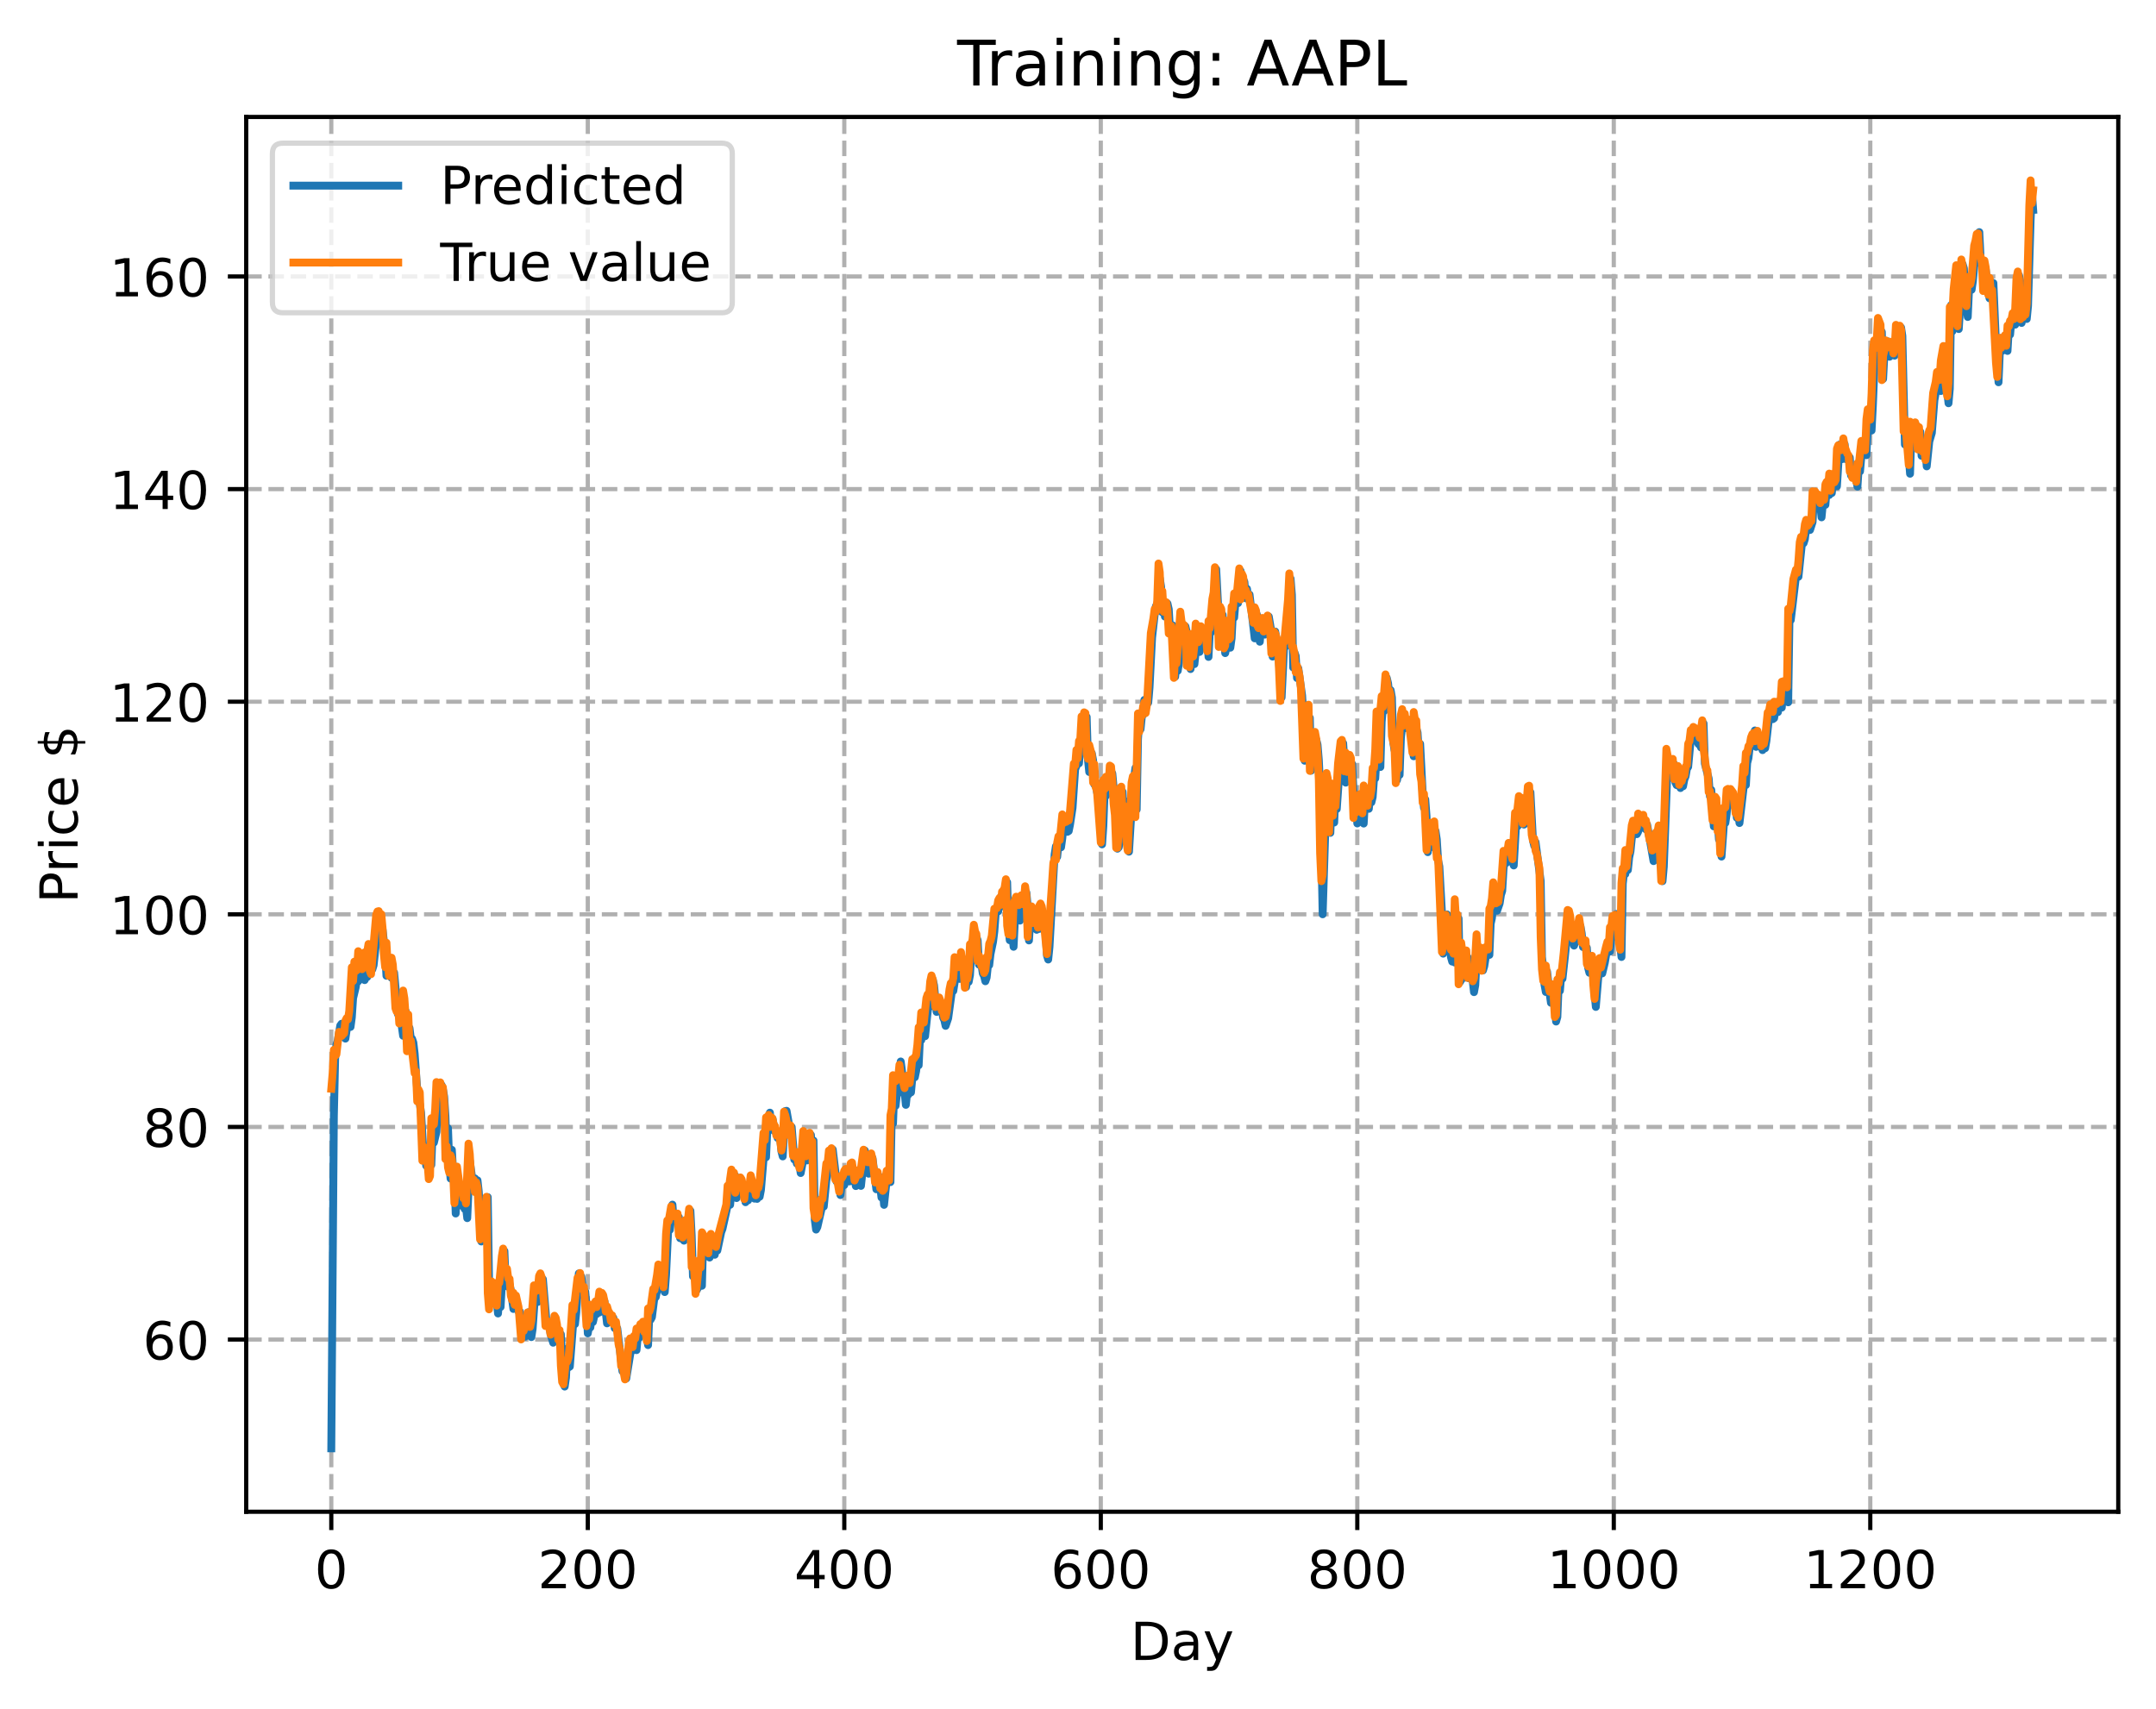 <?xml version="1.0" encoding="utf-8" standalone="no"?>
<!DOCTYPE svg PUBLIC "-//W3C//DTD SVG 1.1//EN"
  "http://www.w3.org/Graphics/SVG/1.1/DTD/svg11.dtd">
<!-- Created with matplotlib (https://matplotlib.org/) -->
<svg height="325.986pt" version="1.1" viewBox="0 0 411.286 325.986" width="411.286pt" xmlns="http://www.w3.org/2000/svg" xmlns:xlink="http://www.w3.org/1999/xlink">
 <defs>
  <style type="text/css">
*{stroke-linecap:butt;stroke-linejoin:round;}
  </style>
 </defs>
 <g id="figure_1">
  <g id="patch_1">
   <path d="M 0 325.986 
L 411.286 325.986 
L 411.286 0 
L 0 0 
z
" style="fill:#ffffff;"/>
  </g>
  <g id="axes_1">
   <g id="patch_2">
    <path d="M 46.966 288.43 
L 404.086 288.43 
L 404.086 22.318 
L 46.966 22.318 
z
" style="fill:#ffffff;"/>
   </g>
   <g id="matplotlib.axis_1">
    <g id="xtick_1">
     <g id="line2d_1">
      <path clip-path="url(#pbf141fe678)" d="M 63.198 288.43 
L 63.198 22.318 
" style="fill:none;stroke:#b0b0b0;stroke-dasharray:2.96,1.28;stroke-dashoffset:0;stroke-width:0.8;"/>
     </g>
     <g id="line2d_2">
      <defs>
       <path d="M 0 0 
L 0 3.5 
" id="m4379500a1e" style="stroke:#000000;stroke-width:0.8;"/>
      </defs>
      <g>
       <use style="stroke:#000000;stroke-width:0.8;" x="63.198" xlink:href="#m4379500a1e" y="288.43"/>
      </g>
     </g>
     <g id="text_1">
      <!-- 0 -->
      <defs>
       <path d="M 31.781 66.406 
Q 24.172 66.406 20.328 58.906 
Q 16.5 51.422 16.5 36.375 
Q 16.5 21.391 20.328 13.891 
Q 24.172 6.391 31.781 6.391 
Q 39.453 6.391 43.281 13.891 
Q 47.125 21.391 47.125 36.375 
Q 47.125 51.422 43.281 58.906 
Q 39.453 66.406 31.781 66.406 
z
M 31.781 74.219 
Q 44.047 74.219 50.516 64.516 
Q 56.984 54.828 56.984 36.375 
Q 56.984 17.969 50.516 8.266 
Q 44.047 -1.422 31.781 -1.422 
Q 19.531 -1.422 13.062 8.266 
Q 6.594 17.969 6.594 36.375 
Q 6.594 54.828 13.062 64.516 
Q 19.531 74.219 31.781 74.219 
z
" id="DejaVuSans-48"/>
      </defs>
      <g transform="translate(60.017 303.029)scale(0.1 -0.1)">
       <use xlink:href="#DejaVuSans-48"/>
      </g>
     </g>
    </g>
    <g id="xtick_2">
     <g id="line2d_3">
      <path clip-path="url(#pbf141fe678)" d="M 112.129 288.43 
L 112.129 22.318 
" style="fill:none;stroke:#b0b0b0;stroke-dasharray:2.96,1.28;stroke-dashoffset:0;stroke-width:0.8;"/>
     </g>
     <g id="line2d_4">
      <g>
       <use style="stroke:#000000;stroke-width:0.8;" x="112.129" xlink:href="#m4379500a1e" y="288.43"/>
      </g>
     </g>
     <g id="text_2">
      <!-- 200 -->
      <defs>
       <path d="M 19.188 8.297 
L 53.609 8.297 
L 53.609 0 
L 7.328 0 
L 7.328 8.297 
Q 12.938 14.109 22.625 23.891 
Q 32.328 33.688 34.812 36.531 
Q 39.547 41.844 41.422 45.531 
Q 43.312 49.219 43.312 52.781 
Q 43.312 58.594 39.234 62.25 
Q 35.156 65.922 28.609 65.922 
Q 23.969 65.922 18.812 64.312 
Q 13.672 62.703 7.812 59.422 
L 7.812 69.391 
Q 13.766 71.781 18.938 73 
Q 24.125 74.219 28.422 74.219 
Q 39.75 74.219 46.484 68.547 
Q 53.219 62.891 53.219 53.422 
Q 53.219 48.922 51.531 44.891 
Q 49.859 40.875 45.406 35.406 
Q 44.188 33.984 37.641 27.219 
Q 31.109 20.453 19.188 8.297 
z
" id="DejaVuSans-50"/>
      </defs>
      <g transform="translate(102.585 303.029)scale(0.1 -0.1)">
       <use xlink:href="#DejaVuSans-50"/>
       <use x="63.623" xlink:href="#DejaVuSans-48"/>
       <use x="127.246" xlink:href="#DejaVuSans-48"/>
      </g>
     </g>
    </g>
    <g id="xtick_3">
     <g id="line2d_5">
      <path clip-path="url(#pbf141fe678)" d="M 161.06 288.43 
L 161.06 22.318 
" style="fill:none;stroke:#b0b0b0;stroke-dasharray:2.96,1.28;stroke-dashoffset:0;stroke-width:0.8;"/>
     </g>
     <g id="line2d_6">
      <g>
       <use style="stroke:#000000;stroke-width:0.8;" x="161.06" xlink:href="#m4379500a1e" y="288.43"/>
      </g>
     </g>
     <g id="text_3">
      <!-- 400 -->
      <defs>
       <path d="M 37.797 64.312 
L 12.891 25.391 
L 37.797 25.391 
z
M 35.203 72.906 
L 47.609 72.906 
L 47.609 25.391 
L 58.016 25.391 
L 58.016 17.188 
L 47.609 17.188 
L 47.609 0 
L 37.797 0 
L 37.797 17.188 
L 4.891 17.188 
L 4.891 26.703 
z
" id="DejaVuSans-52"/>
      </defs>
      <g transform="translate(151.516 303.029)scale(0.1 -0.1)">
       <use xlink:href="#DejaVuSans-52"/>
       <use x="63.623" xlink:href="#DejaVuSans-48"/>
       <use x="127.246" xlink:href="#DejaVuSans-48"/>
      </g>
     </g>
    </g>
    <g id="xtick_4">
     <g id="line2d_7">
      <path clip-path="url(#pbf141fe678)" d="M 209.99 288.43 
L 209.99 22.318 
" style="fill:none;stroke:#b0b0b0;stroke-dasharray:2.96,1.28;stroke-dashoffset:0;stroke-width:0.8;"/>
     </g>
     <g id="line2d_8">
      <g>
       <use style="stroke:#000000;stroke-width:0.8;" x="209.99" xlink:href="#m4379500a1e" y="288.43"/>
      </g>
     </g>
     <g id="text_4">
      <!-- 600 -->
      <defs>
       <path d="M 33.016 40.375 
Q 26.375 40.375 22.484 35.828 
Q 18.609 31.297 18.609 23.391 
Q 18.609 15.531 22.484 10.953 
Q 26.375 6.391 33.016 6.391 
Q 39.656 6.391 43.531 10.953 
Q 47.406 15.531 47.406 23.391 
Q 47.406 31.297 43.531 35.828 
Q 39.656 40.375 33.016 40.375 
z
M 52.594 71.297 
L 52.594 62.312 
Q 48.875 64.062 45.094 64.984 
Q 41.312 65.922 37.594 65.922 
Q 27.828 65.922 22.672 59.328 
Q 17.531 52.734 16.797 39.406 
Q 19.672 43.656 24.016 45.922 
Q 28.375 48.188 33.594 48.188 
Q 44.578 48.188 50.953 41.516 
Q 57.328 34.859 57.328 23.391 
Q 57.328 12.156 50.688 5.359 
Q 44.047 -1.422 33.016 -1.422 
Q 20.359 -1.422 13.672 8.266 
Q 6.984 17.969 6.984 36.375 
Q 6.984 53.656 15.188 63.938 
Q 23.391 74.219 37.203 74.219 
Q 40.922 74.219 44.703 73.484 
Q 48.484 72.75 52.594 71.297 
z
" id="DejaVuSans-54"/>
      </defs>
      <g transform="translate(200.446 303.029)scale(0.1 -0.1)">
       <use xlink:href="#DejaVuSans-54"/>
       <use x="63.623" xlink:href="#DejaVuSans-48"/>
       <use x="127.246" xlink:href="#DejaVuSans-48"/>
      </g>
     </g>
    </g>
    <g id="xtick_5">
     <g id="line2d_9">
      <path clip-path="url(#pbf141fe678)" d="M 258.921 288.43 
L 258.921 22.318 
" style="fill:none;stroke:#b0b0b0;stroke-dasharray:2.96,1.28;stroke-dashoffset:0;stroke-width:0.8;"/>
     </g>
     <g id="line2d_10">
      <g>
       <use style="stroke:#000000;stroke-width:0.8;" x="258.921" xlink:href="#m4379500a1e" y="288.43"/>
      </g>
     </g>
     <g id="text_5">
      <!-- 800 -->
      <defs>
       <path d="M 31.781 34.625 
Q 24.75 34.625 20.719 30.859 
Q 16.703 27.094 16.703 20.516 
Q 16.703 13.922 20.719 10.156 
Q 24.75 6.391 31.781 6.391 
Q 38.812 6.391 42.859 10.172 
Q 46.922 13.969 46.922 20.516 
Q 46.922 27.094 42.891 30.859 
Q 38.875 34.625 31.781 34.625 
z
M 21.922 38.812 
Q 15.578 40.375 12.031 44.719 
Q 8.5 49.078 8.5 55.328 
Q 8.5 64.062 14.719 69.141 
Q 20.953 74.219 31.781 74.219 
Q 42.672 74.219 48.875 69.141 
Q 55.078 64.062 55.078 55.328 
Q 55.078 49.078 51.531 44.719 
Q 48 40.375 41.703 38.812 
Q 48.828 37.156 52.797 32.312 
Q 56.781 27.484 56.781 20.516 
Q 56.781 9.906 50.312 4.234 
Q 43.844 -1.422 31.781 -1.422 
Q 19.734 -1.422 13.25 4.234 
Q 6.781 9.906 6.781 20.516 
Q 6.781 27.484 10.781 32.312 
Q 14.797 37.156 21.922 38.812 
z
M 18.312 54.391 
Q 18.312 48.734 21.844 45.562 
Q 25.391 42.391 31.781 42.391 
Q 38.141 42.391 41.719 45.562 
Q 45.312 48.734 45.312 54.391 
Q 45.312 60.062 41.719 63.234 
Q 38.141 66.406 31.781 66.406 
Q 25.391 66.406 21.844 63.234 
Q 18.312 60.062 18.312 54.391 
z
" id="DejaVuSans-56"/>
      </defs>
      <g transform="translate(249.377 303.029)scale(0.1 -0.1)">
       <use xlink:href="#DejaVuSans-56"/>
       <use x="63.623" xlink:href="#DejaVuSans-48"/>
       <use x="127.246" xlink:href="#DejaVuSans-48"/>
      </g>
     </g>
    </g>
    <g id="xtick_6">
     <g id="line2d_11">
      <path clip-path="url(#pbf141fe678)" d="M 307.851 288.43 
L 307.851 22.318 
" style="fill:none;stroke:#b0b0b0;stroke-dasharray:2.96,1.28;stroke-dashoffset:0;stroke-width:0.8;"/>
     </g>
     <g id="line2d_12">
      <g>
       <use style="stroke:#000000;stroke-width:0.8;" x="307.851" xlink:href="#m4379500a1e" y="288.43"/>
      </g>
     </g>
     <g id="text_6">
      <!-- 1000 -->
      <defs>
       <path d="M 12.406 8.297 
L 28.516 8.297 
L 28.516 63.922 
L 10.984 60.406 
L 10.984 69.391 
L 28.422 72.906 
L 38.281 72.906 
L 38.281 8.297 
L 54.391 8.297 
L 54.391 0 
L 12.406 0 
z
" id="DejaVuSans-49"/>
      </defs>
      <g transform="translate(295.126 303.029)scale(0.1 -0.1)">
       <use xlink:href="#DejaVuSans-49"/>
       <use x="63.623" xlink:href="#DejaVuSans-48"/>
       <use x="127.246" xlink:href="#DejaVuSans-48"/>
       <use x="190.869" xlink:href="#DejaVuSans-48"/>
      </g>
     </g>
    </g>
    <g id="xtick_7">
     <g id="line2d_13">
      <path clip-path="url(#pbf141fe678)" d="M 356.782 288.43 
L 356.782 22.318 
" style="fill:none;stroke:#b0b0b0;stroke-dasharray:2.96,1.28;stroke-dashoffset:0;stroke-width:0.8;"/>
     </g>
     <g id="line2d_14">
      <g>
       <use style="stroke:#000000;stroke-width:0.8;" x="356.782" xlink:href="#m4379500a1e" y="288.43"/>
      </g>
     </g>
     <g id="text_7">
      <!-- 1200 -->
      <g transform="translate(344.057 303.029)scale(0.1 -0.1)">
       <use xlink:href="#DejaVuSans-49"/>
       <use x="63.623" xlink:href="#DejaVuSans-50"/>
       <use x="127.246" xlink:href="#DejaVuSans-48"/>
       <use x="190.869" xlink:href="#DejaVuSans-48"/>
      </g>
     </g>
    </g>
    <g id="text_8">
     <!-- Day -->
     <defs>
      <path d="M 19.672 64.797 
L 19.672 8.109 
L 31.594 8.109 
Q 46.688 8.109 53.688 14.938 
Q 60.688 21.781 60.688 36.531 
Q 60.688 51.172 53.688 57.984 
Q 46.688 64.797 31.594 64.797 
z
M 9.812 72.906 
L 30.078 72.906 
Q 51.266 72.906 61.172 64.094 
Q 71.094 55.281 71.094 36.531 
Q 71.094 17.672 61.125 8.828 
Q 51.172 0 30.078 0 
L 9.812 0 
z
" id="DejaVuSans-68"/>
      <path d="M 34.281 27.484 
Q 23.391 27.484 19.188 25 
Q 14.984 22.516 14.984 16.5 
Q 14.984 11.719 18.141 8.906 
Q 21.297 6.109 26.703 6.109 
Q 34.188 6.109 38.703 11.406 
Q 43.219 16.703 43.219 25.484 
L 43.219 27.484 
z
M 52.203 31.203 
L 52.203 0 
L 43.219 0 
L 43.219 8.297 
Q 40.141 3.328 35.547 0.953 
Q 30.953 -1.422 24.312 -1.422 
Q 15.922 -1.422 10.953 3.297 
Q 6 8.016 6 15.922 
Q 6 25.141 12.172 29.828 
Q 18.359 34.516 30.609 34.516 
L 43.219 34.516 
L 43.219 35.406 
Q 43.219 41.609 39.141 45 
Q 35.062 48.391 27.688 48.391 
Q 23 48.391 18.547 47.266 
Q 14.109 46.141 10.016 43.891 
L 10.016 52.203 
Q 14.938 54.109 19.578 55.047 
Q 24.219 56 28.609 56 
Q 40.484 56 46.344 49.844 
Q 52.203 43.703 52.203 31.203 
z
" id="DejaVuSans-97"/>
      <path d="M 32.172 -5.078 
Q 28.375 -14.844 24.75 -17.812 
Q 21.141 -20.797 15.094 -20.797 
L 7.906 -20.797 
L 7.906 -13.281 
L 13.188 -13.281 
Q 16.891 -13.281 18.938 -11.516 
Q 21 -9.766 23.484 -3.219 
L 25.094 0.875 
L 2.984 54.688 
L 12.5 54.688 
L 29.594 11.922 
L 46.688 54.688 
L 56.203 54.688 
z
" id="DejaVuSans-121"/>
     </defs>
     <g transform="translate(215.652 316.707)scale(0.1 -0.1)">
      <use xlink:href="#DejaVuSans-68"/>
      <use x="77.002" xlink:href="#DejaVuSans-97"/>
      <use x="138.281" xlink:href="#DejaVuSans-121"/>
     </g>
    </g>
   </g>
   <g id="matplotlib.axis_2">
    <g id="ytick_1">
     <g id="line2d_15">
      <path clip-path="url(#pbf141fe678)" d="M 46.966 255.578 
L 404.086 255.578 
" style="fill:none;stroke:#b0b0b0;stroke-dasharray:2.96,1.28;stroke-dashoffset:0;stroke-width:0.8;"/>
     </g>
     <g id="line2d_16">
      <defs>
       <path d="M 0 0 
L -3.5 0 
" id="mc3f7180471" style="stroke:#000000;stroke-width:0.8;"/>
      </defs>
      <g>
       <use style="stroke:#000000;stroke-width:0.8;" x="46.966" xlink:href="#mc3f7180471" y="255.578"/>
      </g>
     </g>
     <g id="text_9">
      <!-- 60 -->
      <g transform="translate(27.241 259.377)scale(0.1 -0.1)">
       <use xlink:href="#DejaVuSans-54"/>
       <use x="63.623" xlink:href="#DejaVuSans-48"/>
      </g>
     </g>
    </g>
    <g id="ytick_2">
     <g id="line2d_17">
      <path clip-path="url(#pbf141fe678)" d="M 46.966 215.012 
L 404.086 215.012 
" style="fill:none;stroke:#b0b0b0;stroke-dasharray:2.96,1.28;stroke-dashoffset:0;stroke-width:0.8;"/>
     </g>
     <g id="line2d_18">
      <g>
       <use style="stroke:#000000;stroke-width:0.8;" x="46.966" xlink:href="#mc3f7180471" y="215.012"/>
      </g>
     </g>
     <g id="text_10">
      <!-- 80 -->
      <g transform="translate(27.241 218.812)scale(0.1 -0.1)">
       <use xlink:href="#DejaVuSans-56"/>
       <use x="63.623" xlink:href="#DejaVuSans-48"/>
      </g>
     </g>
    </g>
    <g id="ytick_3">
     <g id="line2d_19">
      <path clip-path="url(#pbf141fe678)" d="M 46.966 174.447 
L 404.086 174.447 
" style="fill:none;stroke:#b0b0b0;stroke-dasharray:2.96,1.28;stroke-dashoffset:0;stroke-width:0.8;"/>
     </g>
     <g id="line2d_20">
      <g>
       <use style="stroke:#000000;stroke-width:0.8;" x="46.966" xlink:href="#mc3f7180471" y="174.447"/>
      </g>
     </g>
     <g id="text_11">
      <!-- 100 -->
      <g transform="translate(20.878 178.246)scale(0.1 -0.1)">
       <use xlink:href="#DejaVuSans-49"/>
       <use x="63.623" xlink:href="#DejaVuSans-48"/>
       <use x="127.246" xlink:href="#DejaVuSans-48"/>
      </g>
     </g>
    </g>
    <g id="ytick_4">
     <g id="line2d_21">
      <path clip-path="url(#pbf141fe678)" d="M 46.966 133.881 
L 404.086 133.881 
" style="fill:none;stroke:#b0b0b0;stroke-dasharray:2.96,1.28;stroke-dashoffset:0;stroke-width:0.8;"/>
     </g>
     <g id="line2d_22">
      <g>
       <use style="stroke:#000000;stroke-width:0.8;" x="46.966" xlink:href="#mc3f7180471" y="133.881"/>
      </g>
     </g>
     <g id="text_12">
      <!-- 120 -->
      <g transform="translate(20.878 137.68)scale(0.1 -0.1)">
       <use xlink:href="#DejaVuSans-49"/>
       <use x="63.623" xlink:href="#DejaVuSans-50"/>
       <use x="127.246" xlink:href="#DejaVuSans-48"/>
      </g>
     </g>
    </g>
    <g id="ytick_5">
     <g id="line2d_23">
      <path clip-path="url(#pbf141fe678)" d="M 46.966 93.315 
L 404.086 93.315 
" style="fill:none;stroke:#b0b0b0;stroke-dasharray:2.96,1.28;stroke-dashoffset:0;stroke-width:0.8;"/>
     </g>
     <g id="line2d_24">
      <g>
       <use style="stroke:#000000;stroke-width:0.8;" x="46.966" xlink:href="#mc3f7180471" y="93.315"/>
      </g>
     </g>
     <g id="text_13">
      <!-- 140 -->
      <g transform="translate(20.878 97.115)scale(0.1 -0.1)">
       <use xlink:href="#DejaVuSans-49"/>
       <use x="63.623" xlink:href="#DejaVuSans-52"/>
       <use x="127.246" xlink:href="#DejaVuSans-48"/>
      </g>
     </g>
    </g>
    <g id="ytick_6">
     <g id="line2d_25">
      <path clip-path="url(#pbf141fe678)" d="M 46.966 52.75 
L 404.086 52.75 
" style="fill:none;stroke:#b0b0b0;stroke-dasharray:2.96,1.28;stroke-dashoffset:0;stroke-width:0.8;"/>
     </g>
     <g id="line2d_26">
      <g>
       <use style="stroke:#000000;stroke-width:0.8;" x="46.966" xlink:href="#mc3f7180471" y="52.75"/>
      </g>
     </g>
     <g id="text_14">
      <!-- 160 -->
      <g transform="translate(20.878 56.549)scale(0.1 -0.1)">
       <use xlink:href="#DejaVuSans-49"/>
       <use x="63.623" xlink:href="#DejaVuSans-54"/>
       <use x="127.246" xlink:href="#DejaVuSans-48"/>
      </g>
     </g>
    </g>
    <g id="text_15">
     <!-- Price $ -->
     <defs>
      <path d="M 19.672 64.797 
L 19.672 37.406 
L 32.078 37.406 
Q 38.969 37.406 42.719 40.969 
Q 46.484 44.531 46.484 51.125 
Q 46.484 57.672 42.719 61.234 
Q 38.969 64.797 32.078 64.797 
z
M 9.812 72.906 
L 32.078 72.906 
Q 44.344 72.906 50.609 67.359 
Q 56.891 61.812 56.891 51.125 
Q 56.891 40.328 50.609 34.812 
Q 44.344 29.297 32.078 29.297 
L 19.672 29.297 
L 19.672 0 
L 9.812 0 
z
" id="DejaVuSans-80"/>
      <path d="M 41.109 46.297 
Q 39.594 47.172 37.812 47.578 
Q 36.031 48 33.891 48 
Q 26.266 48 22.188 43.047 
Q 18.109 38.094 18.109 28.812 
L 18.109 0 
L 9.078 0 
L 9.078 54.688 
L 18.109 54.688 
L 18.109 46.188 
Q 20.953 51.172 25.484 53.578 
Q 30.031 56 36.531 56 
Q 37.453 56 38.578 55.875 
Q 39.703 55.766 41.062 55.516 
z
" id="DejaVuSans-114"/>
      <path d="M 9.422 54.688 
L 18.406 54.688 
L 18.406 0 
L 9.422 0 
z
M 9.422 75.984 
L 18.406 75.984 
L 18.406 64.594 
L 9.422 64.594 
z
" id="DejaVuSans-105"/>
      <path d="M 48.781 52.594 
L 48.781 44.188 
Q 44.969 46.297 41.141 47.344 
Q 37.312 48.391 33.406 48.391 
Q 24.656 48.391 19.812 42.844 
Q 14.984 37.312 14.984 27.297 
Q 14.984 17.281 19.812 11.734 
Q 24.656 6.203 33.406 6.203 
Q 37.312 6.203 41.141 7.25 
Q 44.969 8.297 48.781 10.406 
L 48.781 2.094 
Q 45.016 0.344 40.984 -0.531 
Q 36.969 -1.422 32.422 -1.422 
Q 20.062 -1.422 12.781 6.344 
Q 5.516 14.109 5.516 27.297 
Q 5.516 40.672 12.859 48.328 
Q 20.219 56 33.016 56 
Q 37.156 56 41.109 55.141 
Q 45.062 54.297 48.781 52.594 
z
" id="DejaVuSans-99"/>
      <path d="M 56.203 29.594 
L 56.203 25.203 
L 14.891 25.203 
Q 15.484 15.922 20.484 11.062 
Q 25.484 6.203 34.422 6.203 
Q 39.594 6.203 44.453 7.469 
Q 49.312 8.734 54.109 11.281 
L 54.109 2.781 
Q 49.266 0.734 44.188 -0.344 
Q 39.109 -1.422 33.891 -1.422 
Q 20.797 -1.422 13.156 6.188 
Q 5.516 13.812 5.516 26.812 
Q 5.516 40.234 12.766 48.109 
Q 20.016 56 32.328 56 
Q 43.359 56 49.781 48.891 
Q 56.203 41.797 56.203 29.594 
z
M 47.219 32.234 
Q 47.125 39.594 43.094 43.984 
Q 39.062 48.391 32.422 48.391 
Q 24.906 48.391 20.391 44.141 
Q 15.875 39.891 15.188 32.172 
z
" id="DejaVuSans-101"/>
      <path id="DejaVuSans-32"/>
      <path d="M 33.797 -14.703 
L 28.906 -14.703 
L 28.859 0 
Q 23.734 0.094 18.609 1.188 
Q 13.484 2.297 8.297 4.5 
L 8.297 13.281 
Q 13.281 10.156 18.375 8.562 
Q 23.484 6.984 28.906 6.938 
L 28.906 29.203 
Q 18.109 30.953 13.203 35.156 
Q 8.297 39.359 8.297 46.688 
Q 8.297 54.641 13.625 59.219 
Q 18.953 63.812 28.906 64.5 
L 28.906 75.984 
L 33.797 75.984 
L 33.797 64.656 
Q 38.328 64.453 42.578 63.688 
Q 46.828 62.938 50.875 61.625 
L 50.875 53.078 
Q 46.828 55.125 42.547 56.25 
Q 38.281 57.375 33.797 57.562 
L 33.797 36.719 
Q 44.875 35.016 50.094 30.609 
Q 55.328 26.219 55.328 18.609 
Q 55.328 10.359 49.781 5.594 
Q 44.234 0.828 33.797 0.094 
z
M 28.906 37.594 
L 28.906 57.625 
Q 23.25 56.984 20.266 54.391 
Q 17.281 51.812 17.281 47.516 
Q 17.281 43.312 20.031 40.969 
Q 22.797 38.625 28.906 37.594 
z
M 33.797 28.219 
L 33.797 7.078 
Q 39.984 7.906 43.141 10.594 
Q 46.297 13.281 46.297 17.672 
Q 46.297 21.969 43.281 24.5 
Q 40.281 27.047 33.797 28.219 
z
" id="DejaVuSans-36"/>
     </defs>
     <g transform="translate(14.798 172.342)rotate(-90)scale(0.1 -0.1)">
      <use xlink:href="#DejaVuSans-80"/>
      <use x="58.553" xlink:href="#DejaVuSans-114"/>
      <use x="99.666" xlink:href="#DejaVuSans-105"/>
      <use x="127.449" xlink:href="#DejaVuSans-99"/>
      <use x="182.43" xlink:href="#DejaVuSans-101"/>
      <use x="243.953" xlink:href="#DejaVuSans-32"/>
      <use x="275.74" xlink:href="#DejaVuSans-36"/>
     </g>
    </g>
   </g>
   <g id="line2d_27">
    <path clip-path="url(#pbf141fe678)" d="M 63.198 276.334 
L 63.688 212.86 
L 63.932 202.008 
L 64.177 199.306 
L 64.422 198.591 
L 64.911 195.664 
L 65.156 195.328 
L 65.89 198.163 
L 66.134 196.486 
L 66.379 196.03 
L 66.868 195.933 
L 67.113 194.119 
L 67.357 190.453 
L 67.847 188.403 
L 68.091 186.933 
L 68.336 187.234 
L 68.581 184.521 
L 68.825 183.518 
L 69.07 183.747 
L 69.315 186.353 
L 69.559 187.002 
L 69.804 186.483 
L 70.049 186.41 
L 70.293 185.225 
L 70.538 183.032 
L 71.027 184.954 
L 71.272 184.159 
L 71.761 179.688 
L 72.251 178.79 
L 72.495 178.614 
L 72.74 177.403 
L 72.984 177.363 
L 73.474 181.767 
L 73.718 186.171 
L 73.963 184.022 
L 74.208 184.55 
L 74.697 186.568 
L 74.942 185.897 
L 75.186 185.584 
L 75.92 193.506 
L 76.165 192.903 
L 76.41 194.149 
L 76.899 197.62 
L 77.144 194.281 
L 77.388 192.918 
L 77.633 194.878 
L 77.878 199.207 
L 78.122 196.137 
L 78.367 198.107 
L 78.611 198.193 
L 78.856 198.927 
L 79.101 201.019 
L 79.59 207.94 
L 79.835 209.974 
L 80.079 210.614 
L 80.324 212.3 
L 80.813 220.601 
L 81.058 219.697 
L 81.303 222.413 
L 81.547 220.245 
L 81.792 220.399 
L 82.037 222.268 
L 82.281 222.26 
L 82.526 215.862 
L 82.771 218.012 
L 83.26 215.961 
L 83.505 210.676 
L 83.749 211.729 
L 83.994 212.277 
L 84.239 207.039 
L 84.483 207.811 
L 84.728 209.201 
L 84.972 212.914 
L 85.217 220.298 
L 85.462 215.257 
L 85.706 222.032 
L 85.951 224.865 
L 86.196 219.372 
L 86.44 223.467 
L 86.685 224.118 
L 86.93 231.531 
L 87.174 226.686 
L 87.664 227.489 
L 88.153 230.082 
L 88.398 229.708 
L 88.642 230.67 
L 88.887 230.277 
L 89.132 232.415 
L 89.621 221.47 
L 90.355 226.828 
L 90.599 224.833 
L 90.844 226.697 
L 91.089 225.199 
L 91.333 227.357 
L 91.823 236.869 
L 92.067 231.166 
L 92.312 232.174 
L 92.557 234.05 
L 92.801 233.82 
L 93.046 228.406 
L 93.291 244.508 
L 93.535 248.832 
L 93.78 246.996 
L 94.025 246.826 
L 94.269 247.766 
L 94.759 248.235 
L 95.003 250.605 
L 95.248 247.555 
L 95.493 249.371 
L 95.982 240.746 
L 96.227 238.705 
L 96.471 244.827 
L 96.716 245.419 
L 96.96 244.034 
L 97.45 246.142 
L 97.939 249.743 
L 98.184 248.013 
L 98.428 249.549 
L 98.673 248.788 
L 98.918 250.206 
L 99.162 250.2 
L 99.652 254.86 
L 99.896 251.988 
L 100.141 255.044 
L 100.386 251.953 
L 100.63 252.734 
L 100.875 250.355 
L 101.12 253.708 
L 101.364 255.113 
L 101.609 253.53 
L 102.098 246.64 
L 102.587 248.407 
L 103.321 243.891 
L 103.566 244.067 
L 104.3 252.775 
L 104.545 252.698 
L 104.789 252.852 
L 105.034 254.571 
L 105.523 256.183 
L 105.768 255.552 
L 106.013 253.281 
L 106.257 253.815 
L 106.502 254.681 
L 106.747 256.283 
L 106.991 254.573 
L 107.481 263.964 
L 107.725 264.547 
L 107.97 262.84 
L 108.215 257.333 
L 108.459 260.891 
L 108.704 260.736 
L 109.438 251.163 
L 109.682 252.63 
L 109.927 250.439 
L 110.416 242.969 
L 110.661 245.152 
L 110.906 243.597 
L 111.395 247.228 
L 111.64 246.429 
L 111.884 249.113 
L 112.129 254.4 
L 112.374 253.013 
L 112.618 253.28 
L 112.863 251.107 
L 113.108 252.24 
L 113.597 250.146 
L 113.842 250.691 
L 114.086 250.291 
L 114.331 250.413 
L 114.575 248 
L 114.82 248.278 
L 115.065 247.783 
L 115.309 248.242 
L 115.799 252.489 
L 116.043 250.797 
L 116.288 251.053 
L 116.533 252.046 
L 117.022 251.476 
L 117.267 253.413 
L 117.511 253.081 
L 117.756 253.45 
L 118.735 261.628 
L 118.979 260.748 
L 119.469 263.01 
L 120.447 257.011 
L 120.692 256.707 
L 120.936 257.588 
L 121.181 256.294 
L 121.426 257.596 
L 121.67 254.907 
L 121.915 255.301 
L 122.16 254.712 
L 122.404 254.635 
L 122.649 254.33 
L 122.894 253.03 
L 123.138 254.709 
L 123.383 254.667 
L 123.628 256.637 
L 123.872 250.636 
L 124.117 251.776 
L 124.362 251.323 
L 124.851 247.459 
L 125.096 247.486 
L 125.34 246.276 
L 125.83 241.87 
L 126.074 244.02 
L 126.319 244.287 
L 126.563 244.728 
L 126.808 246.522 
L 127.053 243.314 
L 127.542 233.025 
L 127.787 234.648 
L 128.276 229.839 
L 128.521 232.991 
L 128.765 231.758 
L 129.01 231.832 
L 129.255 232.584 
L 129.499 232.229 
L 129.744 236.249 
L 130.233 235.583 
L 130.478 236.71 
L 130.723 235.534 
L 130.967 233.279 
L 131.212 234.538 
L 131.457 233.449 
L 131.701 231.008 
L 131.946 235.732 
L 132.191 243.517 
L 132.435 240.936 
L 132.68 241.699 
L 132.924 246.128 
L 133.169 245.687 
L 133.658 242.107 
L 133.903 245.32 
L 134.148 236.285 
L 134.392 237.049 
L 134.637 238.487 
L 134.882 236.991 
L 135.126 237.857 
L 135.371 239.934 
L 135.616 237.77 
L 135.86 237.616 
L 136.105 238.819 
L 136.35 239.401 
L 136.594 237.041 
L 136.839 238.602 
L 137.573 235.111 
L 137.818 234.465 
L 138.551 231.15 
L 138.796 230.003 
L 139.041 227.848 
L 139.285 229.868 
L 139.775 224.104 
L 140.019 225.848 
L 140.264 224.335 
L 140.509 228.584 
L 140.753 226.674 
L 140.998 226.58 
L 141.243 227.773 
L 141.487 226.648 
L 141.732 226.436 
L 141.977 227.569 
L 142.221 229.377 
L 142.466 228.076 
L 142.711 229.02 
L 142.955 228.203 
L 143.2 228.047 
L 143.445 225.332 
L 143.934 228.697 
L 144.178 227.446 
L 144.423 228.742 
L 144.668 227.345 
L 144.912 228.335 
L 145.157 227.057 
L 145.891 218.369 
L 146.136 220.802 
L 146.38 215.402 
L 146.625 215.799 
L 146.87 212.286 
L 147.114 215.262 
L 147.359 213.423 
L 147.848 215.888 
L 148.093 216.061 
L 148.338 217.116 
L 148.582 216.146 
L 148.827 217.047 
L 149.072 219.694 
L 149.316 220.64 
L 149.806 211.992 
L 150.05 211.936 
L 150.784 216.086 
L 151.029 215.041 
L 151.518 221.233 
L 151.763 220.708 
L 152.007 222.012 
L 152.252 220.592 
L 152.741 223.81 
L 153.231 221.233 
L 153.475 216.57 
L 153.965 221.408 
L 154.454 217.443 
L 154.699 216.541 
L 154.943 220.444 
L 155.188 217.613 
L 155.433 232.73 
L 155.677 234.594 
L 155.922 234.125 
L 156.656 230.925 
L 156.9 229.027 
L 157.145 230.209 
L 157.634 225.192 
L 158.124 222.906 
L 158.368 219.92 
L 158.613 220.226 
L 158.858 219.32 
L 159.592 225.448 
L 159.836 224.498 
L 160.326 228.011 
L 160.57 225.979 
L 160.815 226.232 
L 161.06 226.107 
L 161.304 224.351 
L 161.549 224.239 
L 161.794 223.975 
L 162.038 225.411 
L 162.283 225.144 
L 162.527 223.051 
L 162.772 223.621 
L 163.261 226.3 
L 163.506 226.065 
L 163.751 225.105 
L 163.995 225.322 
L 164.24 226.264 
L 164.974 219.507 
L 165.463 222.845 
L 165.708 223.936 
L 165.953 222.737 
L 166.197 220.979 
L 166.442 220.95 
L 167.176 226.911 
L 167.421 226.475 
L 167.665 224.412 
L 168.154 228.478 
L 168.399 226.808 
L 168.644 229.879 
L 169.133 225.295 
L 169.378 225.547 
L 169.622 223.3 
L 169.867 225.538 
L 170.112 212.656 
L 170.356 214.353 
L 170.601 207.956 
L 170.846 210.98 
L 171.09 208.815 
L 171.335 208.61 
L 171.824 202.522 
L 172.069 204.35 
L 172.314 207.928 
L 172.558 208.284 
L 172.803 210.801 
L 173.048 208.501 
L 173.292 208.835 
L 173.537 206.255 
L 173.782 208.424 
L 174.026 205.828 
L 174.271 204.554 
L 174.515 205.539 
L 174.76 204.375 
L 175.005 202.314 
L 175.249 203.256 
L 175.494 198.055 
L 175.739 198.457 
L 175.983 193.803 
L 176.228 196.379 
L 176.473 197.706 
L 176.962 193.072 
L 177.207 191.429 
L 177.451 192.017 
L 177.941 186.91 
L 178.185 188 
L 178.675 193.071 
L 179.164 191.745 
L 179.409 191.277 
L 179.653 191.915 
L 179.898 194.128 
L 180.142 194.628 
L 180.387 195.729 
L 180.876 194.29 
L 181.61 188.94 
L 181.855 189.066 
L 182.1 187.513 
L 182.344 184.531 
L 182.589 186.243 
L 182.834 185.391 
L 183.078 186.773 
L 183.323 185.435 
L 183.568 182.816 
L 183.812 184.952 
L 184.057 185.679 
L 184.302 188.312 
L 184.546 186.496 
L 184.791 187.335 
L 185.036 186.056 
L 185.28 181.633 
L 185.525 182.552 
L 185.77 181.161 
L 186.014 178.121 
L 186.503 179.406 
L 186.748 184.045 
L 186.993 183.219 
L 187.237 184.109 
L 187.482 185.731 
L 187.727 186.222 
L 187.971 187.219 
L 188.216 186.507 
L 188.461 184.21 
L 188.705 184.145 
L 188.95 182.029 
L 189.439 179.679 
L 189.684 177.715 
L 189.929 174.416 
L 190.173 173.828 
L 190.418 173.885 
L 190.907 171.114 
L 191.152 172.912 
L 191.397 171.297 
L 191.641 170.812 
L 192.13 168.329 
L 192.375 176.748 
L 192.62 179.389 
L 192.864 177.356 
L 193.109 178.364 
L 193.354 180.643 
L 193.598 175.59 
L 194.088 172.227 
L 194.332 172.845 
L 194.577 175.645 
L 195.066 172.025 
L 195.311 173.777 
L 195.556 173.034 
L 195.8 170.318 
L 196.045 172.907 
L 196.29 179.434 
L 196.534 175.388 
L 196.779 177.058 
L 197.024 174.399 
L 197.268 177.067 
L 197.513 176.066 
L 197.758 177.398 
L 198.002 176.598 
L 198.247 177.228 
L 198.491 175.968 
L 198.736 173.456 
L 199.47 177.683 
L 199.715 182.266 
L 199.959 183.074 
L 200.204 180.676 
L 201.183 163.029 
L 201.427 161.475 
L 201.672 163.484 
L 201.917 161.182 
L 202.161 160.405 
L 202.406 161.663 
L 202.651 159.915 
L 202.895 157.159 
L 203.14 158.297 
L 203.385 157.128 
L 203.629 158.707 
L 203.874 158.556 
L 204.118 157.339 
L 204.608 154.107 
L 205.097 146.777 
L 205.342 146.153 
L 205.586 144.795 
L 205.831 145.651 
L 206.32 139.957 
L 206.565 137.383 
L 206.81 139.089 
L 207.054 136.59 
L 207.299 136.794 
L 207.544 144.963 
L 207.788 147.297 
L 208.033 143.648 
L 208.278 143.728 
L 208.522 145.057 
L 208.767 149.672 
L 209.012 149.094 
L 209.256 151.071 
L 209.501 151.985 
L 210.235 161.098 
L 210.479 157.59 
L 210.724 150.884 
L 210.969 151.856 
L 211.213 149.618 
L 211.458 149.381 
L 211.703 149.706 
L 211.947 147.156 
L 212.192 147.577 
L 212.681 152.861 
L 212.926 155.96 
L 213.171 161.925 
L 213.415 161.662 
L 213.66 160.168 
L 213.905 152.595 
L 214.149 151.063 
L 214.394 155.921 
L 214.639 152.861 
L 215.373 162.496 
L 216.106 150.281 
L 216.596 146.523 
L 216.84 154.457 
L 217.085 141.026 
L 217.33 137.57 
L 217.574 139.141 
L 217.819 136.715 
L 218.064 136.382 
L 218.308 133.531 
L 218.553 133.471 
L 218.798 134.357 
L 219.042 134.06 
L 219.287 131.178 
L 219.776 121.645 
L 220.266 117.297 
L 220.51 115.646 
L 220.755 116.126 
L 221 115.448 
L 221.244 110.326 
L 221.489 111.916 
L 221.734 116.838 
L 221.978 115.042 
L 222.223 117.633 
L 222.467 115.068 
L 222.712 115.153 
L 222.957 116.232 
L 223.201 120.522 
L 223.446 119.583 
L 223.691 119.302 
L 224.18 129.116 
L 224.425 126.579 
L 224.669 127.99 
L 224.914 126.437 
L 225.403 118.764 
L 225.648 120.159 
L 225.893 122.344 
L 226.137 119.521 
L 226.382 120.569 
L 226.627 126.084 
L 226.871 125.29 
L 227.116 127.651 
L 227.361 123.273 
L 227.605 125.931 
L 227.85 126.713 
L 228.339 122.112 
L 228.828 124.391 
L 229.318 121.656 
L 229.562 121.313 
L 229.807 122.75 
L 230.052 121.309 
L 230.296 122.213 
L 230.541 125.338 
L 230.786 120.399 
L 231.03 120.649 
L 231.764 113.613 
L 232.009 108.604 
L 232.743 122.616 
L 232.988 116.971 
L 233.232 117.299 
L 233.722 124.61 
L 233.966 123.507 
L 234.211 119.547 
L 234.455 122.35 
L 234.7 123.582 
L 234.945 121.797 
L 235.189 116.943 
L 235.434 117.834 
L 235.679 114.965 
L 236.168 115.081 
L 236.657 108.931 
L 236.902 114.104 
L 237.147 110.469 
L 237.391 111.04 
L 237.636 114.147 
L 237.881 112.342 
L 238.125 114.192 
L 238.37 113.438 
L 239.349 121.796 
L 239.593 116.778 
L 239.838 117.49 
L 240.327 122.438 
L 240.572 119.521 
L 240.816 120.045 
L 241.061 118.453 
L 241.306 121.079 
L 241.55 118.614 
L 241.795 120.095 
L 242.04 117.634 
L 242.529 120.511 
L 242.774 125.273 
L 243.263 120.489 
L 243.508 121.93 
L 243.997 126.469 
L 244.486 133.067 
L 244.976 122.98 
L 245.22 123.388 
L 245.465 121.272 
L 246.199 110.408 
L 246.443 113.499 
L 246.688 127.355 
L 246.933 124.47 
L 247.177 125.158 
L 247.422 129.365 
L 247.667 127.503 
L 248.401 132.728 
L 248.645 136.967 
L 248.89 145.148 
L 249.135 143.463 
L 249.379 144.129 
L 249.624 143.341 
L 249.869 136.968 
L 250.113 147.042 
L 250.358 145.823 
L 250.603 145.567 
L 250.847 144.254 
L 251.092 141.124 
L 251.337 142.074 
L 251.581 145.009 
L 251.826 150.018 
L 252.315 174.444 
L 253.049 151.01 
L 253.294 149.337 
L 253.538 150.594 
L 253.783 158.902 
L 254.028 151.087 
L 254.517 156.933 
L 254.762 150.941 
L 255.006 154.366 
L 255.74 143.779 
L 255.985 142.046 
L 256.23 141.811 
L 256.719 149.321 
L 256.964 145.679 
L 257.208 148.634 
L 257.453 146.621 
L 257.697 145.733 
L 257.942 145.777 
L 258.431 155.383 
L 258.676 153.609 
L 258.921 157.108 
L 259.655 153.022 
L 259.899 154.443 
L 260.144 157.13 
L 260.389 152.618 
L 260.633 152.736 
L 260.878 151.658 
L 261.123 154.319 
L 261.367 151.719 
L 261.612 153.08 
L 261.857 152.078 
L 262.101 148.669 
L 262.346 148.521 
L 262.591 144.438 
L 262.835 137.987 
L 263.08 144.363 
L 263.325 146.345 
L 263.569 137.757 
L 263.814 134.767 
L 264.058 135.653 
L 264.548 129.354 
L 264.792 130.377 
L 265.037 132.609 
L 265.282 131.668 
L 265.526 133.091 
L 265.771 141.534 
L 266.016 143.094 
L 266.26 143.652 
L 266.505 148.839 
L 266.75 147.462 
L 266.994 147.85 
L 267.239 140.804 
L 267.728 136.136 
L 267.973 138.943 
L 268.218 137.404 
L 268.707 138.647 
L 268.952 137.387 
L 269.685 144.293 
L 269.93 138.983 
L 270.175 138.957 
L 270.419 139.761 
L 270.664 143.688 
L 270.909 141.912 
L 271.398 151.363 
L 271.643 154.138 
L 271.887 152.525 
L 272.132 155.738 
L 272.377 162.588 
L 272.621 159.999 
L 272.866 160.779 
L 273.111 158.35 
L 273.355 159.305 
L 273.6 161.736 
L 273.845 158.538 
L 274.089 160.167 
L 274.334 164.122 
L 274.579 165.327 
L 275.068 174.068 
L 275.313 181.954 
L 276.046 174.469 
L 276.291 179.25 
L 276.536 177.14 
L 276.78 182.592 
L 277.025 183.468 
L 277.27 182.824 
L 277.514 183.644 
L 277.759 174.512 
L 278.004 176.641 
L 278.248 175.239 
L 278.493 187.385 
L 278.738 186.954 
L 278.982 182.246 
L 279.472 186.523 
L 279.716 183.54 
L 279.961 182.624 
L 280.206 186.645 
L 280.45 185.892 
L 280.695 186.845 
L 280.94 187.135 
L 281.184 189.295 
L 281.429 187.958 
L 281.673 183.172 
L 281.918 180.644 
L 282.407 183.782 
L 282.652 181.785 
L 282.897 185.149 
L 283.141 184.367 
L 283.631 181.329 
L 283.875 181.55 
L 284.12 182.192 
L 284.365 176.252 
L 284.609 175.142 
L 285.099 169.787 
L 285.588 173.767 
L 286.077 172.369 
L 286.322 170.756 
L 286.567 169.982 
L 286.811 165.878 
L 287.056 163.824 
L 287.301 164.663 
L 287.545 163.468 
L 287.79 163.916 
L 288.034 162.221 
L 288.279 163.089 
L 288.524 164.473 
L 288.768 165.125 
L 289.258 156.399 
L 289.502 157.654 
L 289.747 156.209 
L 289.992 153.167 
L 290.236 155.805 
L 290.481 153.642 
L 290.726 157.329 
L 290.97 157.124 
L 291.46 154.583 
L 291.704 151.319 
L 291.949 151.164 
L 292.438 160.37 
L 292.683 161.387 
L 292.928 160.663 
L 293.906 168.076 
L 294.151 182.604 
L 294.395 184.718 
L 294.64 187.91 
L 294.885 189.265 
L 295.129 185.38 
L 295.619 189.607 
L 295.863 191.331 
L 296.353 188.46 
L 296.597 190.436 
L 296.842 194.905 
L 297.087 194.037 
L 297.331 187.996 
L 297.576 189.049 
L 297.821 186.171 
L 298.065 186.733 
L 298.555 182.24 
L 299.289 174.861 
L 299.778 177.047 
L 300.267 180.414 
L 300.512 179.679 
L 300.756 177.591 
L 301.001 176.563 
L 301.246 177.207 
L 301.49 176.69 
L 301.735 178.089 
L 301.98 180.695 
L 302.224 180.268 
L 302.469 181.006 
L 302.714 180.83 
L 302.958 184.652 
L 303.203 185.604 
L 303.448 183.642 
L 303.692 184.176 
L 303.937 184.124 
L 304.182 189.512 
L 304.426 192.115 
L 304.916 186.223 
L 305.405 183.669 
L 305.649 185.724 
L 306.139 183.684 
L 306.628 180.807 
L 306.873 179.748 
L 307.117 181.563 
L 307.362 178.92 
L 307.607 178.945 
L 307.851 176.39 
L 308.096 175.683 
L 308.341 174.38 
L 308.83 178.165 
L 309.319 182.587 
L 309.564 168.586 
L 309.809 166.483 
L 310.053 166.767 
L 310.298 163.502 
L 310.543 165.995 
L 310.787 163.589 
L 311.032 162.466 
L 311.277 160.042 
L 311.766 157.373 
L 312.01 159.023 
L 312.255 159.15 
L 312.5 158.696 
L 312.744 156.468 
L 313.234 157.943 
L 313.478 157.785 
L 313.723 156.517 
L 313.968 158.234 
L 314.212 157.341 
L 315.436 164.297 
L 315.925 161.863 
L 316.17 159.277 
L 316.414 160.358 
L 316.659 158.894 
L 317.148 168.121 
L 317.393 165.373 
L 318.127 145.54 
L 318.616 147.344 
L 318.861 147.727 
L 319.105 148.446 
L 319.35 145.763 
L 319.595 149.253 
L 319.839 149.793 
L 320.084 148.852 
L 320.329 147.172 
L 320.573 150.354 
L 320.818 149.316 
L 321.063 150.025 
L 321.307 148.744 
L 321.552 148.115 
L 321.797 146.692 
L 322.041 146.314 
L 322.531 141.033 
L 322.775 139.665 
L 323.02 141.349 
L 323.265 139.684 
L 323.509 140.375 
L 323.754 140.194 
L 323.998 141.955 
L 324.243 142.075 
L 324.488 142.613 
L 324.732 139.62 
L 324.977 138.029 
L 325.222 145.687 
L 325.956 148.536 
L 326.2 151.94 
L 326.445 150.708 
L 326.934 157.669 
L 327.179 154.331 
L 327.424 153.329 
L 327.913 160.169 
L 328.158 158.625 
L 328.402 163.432 
L 328.892 156.734 
L 329.136 157.015 
L 329.381 155.321 
L 329.625 152.312 
L 329.87 151.182 
L 330.115 152.859 
L 330.359 151.651 
L 330.604 152.198 
L 330.849 153.666 
L 331.093 154.342 
L 331.338 156.04 
L 331.583 154.786 
L 331.827 157.035 
L 332.806 148.647 
L 333.051 149.788 
L 333.295 145.579 
L 333.54 144.648 
L 333.785 142.493 
L 334.519 140.288 
L 334.763 139.37 
L 335.008 142.501 
L 335.252 141.991 
L 335.497 140.619 
L 335.742 142.022 
L 335.986 142.274 
L 336.231 143.119 
L 336.476 142.209 
L 336.72 142.764 
L 336.965 141.376 
L 337.454 137.024 
L 337.699 136.814 
L 337.944 135.494 
L 338.188 137.213 
L 338.433 137.027 
L 338.678 135.508 
L 338.922 135.394 
L 339.167 135.868 
L 339.412 134.154 
L 339.656 133.518 
L 339.901 135.01 
L 340.146 131.956 
L 340.39 130.754 
L 340.635 130.141 
L 340.88 131.633 
L 341.124 133.996 
L 341.369 117.581 
L 341.613 118.316 
L 342.592 110.064 
L 342.837 109.161 
L 343.081 110.042 
L 343.815 103.007 
L 344.06 103.638 
L 344.305 102.861 
L 344.549 100.804 
L 344.794 99.911 
L 345.039 101.151 
L 345.283 101.118 
L 345.773 99.597 
L 346.017 95.051 
L 346.262 96.411 
L 346.507 94.896 
L 346.751 96.121 
L 346.996 95.25 
L 347.24 96.314 
L 347.485 98.706 
L 347.73 96.147 
L 347.974 95.294 
L 348.219 96.322 
L 348.464 93.318 
L 348.708 91.988 
L 348.953 94.442 
L 349.198 91.581 
L 349.442 94.075 
L 349.687 91.687 
L 350.176 92.49 
L 350.421 92.789 
L 350.91 84.834 
L 351.4 87.6 
L 351.889 84.757 
L 352.134 87.6 
L 352.378 86.995 
L 352.868 87.283 
L 353.112 90.713 
L 353.357 89.446 
L 353.601 90.987 
L 353.846 89.937 
L 354.335 92.847 
L 354.58 89.122 
L 354.825 89.947 
L 355.314 84.318 
L 355.559 85.918 
L 355.803 85.636 
L 356.048 86.847 
L 356.293 81.117 
L 356.537 78.663 
L 356.782 81.62 
L 357.027 82.145 
L 357.271 77.446 
L 357.761 65.721 
L 358.005 67.566 
L 358.25 66.165 
L 358.495 61.718 
L 358.739 62.931 
L 358.984 63.346 
L 359.228 72.297 
L 359.473 67.632 
L 359.962 65.07 
L 360.452 68.065 
L 360.696 65.764 
L 360.941 66.501 
L 361.186 65.648 
L 361.43 67.857 
L 361.675 66.981 
L 361.92 63.182 
L 362.164 66.958 
L 362.654 62.493 
L 362.898 64.087 
L 363.388 84.817 
L 363.632 80.463 
L 364.366 90.387 
L 364.611 82.497 
L 364.856 83.876 
L 365.1 81.785 
L 365.345 82.79 
L 365.589 81.18 
L 365.834 81.881 
L 366.079 85.753 
L 366.323 82.393 
L 366.568 86.971 
L 366.813 85.013 
L 367.057 86.137 
L 367.302 85.46 
L 367.547 88.984 
L 368.036 84.243 
L 368.525 82.587 
L 369.015 76.354 
L 369.504 73.612 
L 369.749 70.979 
L 370.238 74.605 
L 370.727 68.276 
L 370.972 66.053 
L 371.216 72.597 
L 371.706 76.939 
L 371.95 74.173 
L 372.195 58.216 
L 372.44 63.211 
L 373.174 53.779 
L 373.418 53.455 
L 373.663 62.783 
L 374.397 50.406 
L 374.642 51.215 
L 374.886 56.453 
L 375.376 60.476 
L 375.62 55.095 
L 375.865 54.111 
L 376.11 55.284 
L 376.354 53.652 
L 376.599 50.914 
L 376.844 49.709 
L 377.333 45.219 
L 377.577 44.292 
L 377.822 49.132 
L 378.067 50.117 
L 378.311 51.621 
L 378.556 55.178 
L 378.801 51.365 
L 379.29 55.851 
L 379.535 56.922 
L 379.779 53.748 
L 380.024 55.217 
L 380.269 54.006 
L 380.758 65.577 
L 381.247 72.937 
L 381.492 67.141 
L 381.737 64.504 
L 381.981 66.934 
L 382.226 65.488 
L 382.471 66.71 
L 382.715 64.002 
L 382.96 66.956 
L 383.204 62.783 
L 383.449 63.844 
L 383.694 61.286 
L 384.183 59.92 
L 384.428 61.947 
L 384.672 59.154 
L 384.917 54.482 
L 385.162 52.568 
L 385.406 53.751 
L 385.651 61.617 
L 385.896 59.685 
L 386.14 60.878 
L 386.385 58.976 
L 386.63 60.86 
L 386.874 58.366 
L 387.364 42.048 
L 387.608 36.675 
L 387.853 40.054 
L 387.853 40.054 
" style="fill:none;stroke:#1f77b4;stroke-linecap:square;stroke-width:1.5;"/>
   </g>
   <g id="line2d_28">
    <path clip-path="url(#pbf141fe678)" d="M 63.198 207.731 
L 63.443 204.871 
L 63.688 200.307 
L 63.932 201.443 
L 64.177 201.159 
L 64.666 196.88 
L 65.156 197.671 
L 65.645 197.143 
L 65.89 194.73 
L 66.134 194.243 
L 66.379 194.486 
L 66.623 192.884 
L 67.113 184.548 
L 67.357 187.184 
L 67.602 183.473 
L 67.847 185.278 
L 68.091 185.095 
L 68.336 181.485 
L 68.825 182.134 
L 69.07 184.913 
L 69.315 184.527 
L 69.559 181.708 
L 69.804 183.067 
L 70.293 180.106 
L 70.538 185.237 
L 70.783 185.866 
L 71.761 174.508 
L 72.006 173.899 
L 72.251 173.838 
L 72.495 174.832 
L 72.74 174.427 
L 72.984 177.124 
L 73.229 182.114 
L 73.474 184.527 
L 73.718 179.862 
L 73.963 183.98 
L 74.208 186.211 
L 74.452 185.663 
L 74.697 182.722 
L 74.942 184.061 
L 75.431 192.357 
L 75.676 193.026 
L 75.92 191.566 
L 76.165 195.277 
L 76.41 194.811 
L 76.654 193.35 
L 76.899 188.99 
L 77.144 190.491 
L 77.388 193.959 
L 77.633 200.571 
L 77.878 193.553 
L 78.122 199.557 
L 78.367 198.543 
L 79.101 204.77 
L 79.345 204.425 
L 79.59 210.145 
L 79.835 207.873 
L 80.079 208.4 
L 80.569 221.462 
L 80.813 218.765 
L 81.058 219.982 
L 81.303 219.961 
L 81.547 221.706 
L 81.792 224.971 
L 82.037 224.383 
L 82.281 213.349 
L 82.526 214.749 
L 82.771 214.526 
L 83.015 211.686 
L 83.26 206.453 
L 83.505 207.832 
L 83.749 208.36 
L 83.994 206.514 
L 84.239 207.69 
L 84.483 207.427 
L 84.728 210.429 
L 84.972 221.158 
L 85.217 218.704 
L 85.462 222.76 
L 85.706 223.754 
L 85.951 220.408 
L 86.196 221.097 
L 86.44 223.795 
L 86.685 229.555 
L 86.93 226.939 
L 87.174 222.578 
L 87.664 226.107 
L 87.908 226.797 
L 88.153 226.553 
L 88.398 228.622 
L 88.642 228.034 
L 88.887 229.616 
L 89.376 218.197 
L 89.621 220.205 
L 89.866 224.566 
L 90.11 225.478 
L 90.355 225.073 
L 90.599 227.446 
L 90.844 225.58 
L 91.089 226.513 
L 91.578 236.472 
L 91.823 230.63 
L 92.312 232.395 
L 92.557 231.016 
L 92.801 228.338 
L 93.046 246.735 
L 93.291 249.818 
L 93.78 244.483 
L 94.514 245.842 
L 94.759 249.108 
L 95.003 244.605 
L 95.248 244.747 
L 95.737 239.656 
L 95.982 238.216 
L 96.227 241.705 
L 96.716 242.07 
L 96.96 243.936 
L 97.205 243.997 
L 97.45 247.222 
L 97.694 248.033 
L 97.939 246.654 
L 98.184 248.966 
L 98.428 247.181 
L 98.918 249.372 
L 99.407 255.558 
L 99.652 252.353 
L 99.896 253.935 
L 100.141 252.515 
L 100.386 252.191 
L 100.63 250.406 
L 100.875 253.144 
L 101.12 253.164 
L 101.364 251.947 
L 101.854 245.234 
L 102.098 245.579 
L 102.343 246.289 
L 102.587 246.086 
L 102.832 243.429 
L 103.077 242.942 
L 103.321 243.652 
L 103.811 249.006 
L 104.055 253.002 
L 104.3 252.739 
L 104.545 252.11 
L 105.034 254.645 
L 105.279 253.773 
L 105.523 253.55 
L 105.768 251.035 
L 106.013 251.42 
L 106.257 252.739 
L 106.502 255.619 
L 106.747 253.773 
L 106.991 260.568 
L 107.236 263.671 
L 107.481 264.117 
L 107.97 259.594 
L 108.215 259.797 
L 108.459 258.945 
L 108.704 256.389 
L 109.193 248.986 
L 109.438 249.98 
L 110.172 243.774 
L 110.416 244.382 
L 110.661 242.881 
L 110.906 244.93 
L 111.15 246.025 
L 111.395 245.518 
L 111.884 253.022 
L 112.129 251.359 
L 112.374 251.745 
L 112.618 248.925 
L 112.863 249.879 
L 113.108 249.392 
L 113.352 249.169 
L 113.597 248.297 
L 113.842 249.372 
L 114.086 248.357 
L 114.331 246.431 
L 114.575 246.958 
L 114.82 246.674 
L 115.065 247.08 
L 115.309 248.297 
L 115.554 250.223 
L 115.799 249.25 
L 116.043 250.102 
L 116.288 250.487 
L 116.533 252.049 
L 116.777 250.954 
L 117.022 252.657 
L 117.267 252.11 
L 117.511 252.171 
L 118.001 256.491 
L 118.245 257.464 
L 118.49 260.629 
L 118.735 260.608 
L 119.224 263.184 
L 119.469 262.373 
L 119.958 256.024 
L 120.203 255.355 
L 120.692 257.018 
L 120.936 254.889 
L 121.181 255.375 
L 121.426 253.469 
L 121.67 253.692 
L 121.915 253.428 
L 122.16 252.617 
L 122.404 252.597 
L 122.649 252.171 
L 122.894 254.138 
L 123.138 253.753 
L 123.383 255.862 
L 123.628 249.635 
L 123.872 250.223 
L 124.117 249.493 
L 124.606 245.923 
L 124.851 246.147 
L 125.34 243.246 
L 125.585 241.258 
L 125.83 242.475 
L 126.074 242.536 
L 126.319 243.692 
L 126.563 245.599 
L 126.808 241.847 
L 127.053 235.417 
L 127.297 232.841 
L 127.542 233.003 
L 128.031 230.164 
L 128.276 232.091 
L 128.521 231.705 
L 128.765 231.543 
L 129.01 232.111 
L 129.255 231.543 
L 129.499 235.701 
L 129.744 235.032 
L 129.989 234.809 
L 130.233 236.107 
L 130.478 235.701 
L 130.723 232.78 
L 130.967 233.774 
L 131.212 232.922 
L 131.457 230.61 
L 131.701 233.957 
L 131.946 241.745 
L 132.191 240.305 
L 132.435 242.577 
L 132.68 246.857 
L 132.924 245.335 
L 133.414 240.427 
L 133.658 241.847 
L 133.903 235.113 
L 134.148 235.559 
L 134.392 237.75 
L 134.637 236.391 
L 134.882 237.405 
L 135.126 239.129 
L 135.371 235.883 
L 135.616 235.417 
L 135.86 237.202 
L 136.105 237.324 
L 136.35 235.944 
L 136.594 237.912 
L 137.084 235.397 
L 138.551 229.819 
L 138.796 226.209 
L 139.041 226.635 
L 139.53 223.146 
L 139.775 224.87 
L 140.019 223.734 
L 140.264 227.568 
L 140.509 225.174 
L 140.998 226.594 
L 141.243 224.647 
L 141.487 225.032 
L 141.732 226.33 
L 141.977 228.784 
L 142.221 226.432 
L 142.466 226.878 
L 142.955 226.411 
L 143.2 224.241 
L 143.445 225.154 
L 143.689 227 
L 143.934 226.736 
L 144.178 228.054 
L 144.423 226.269 
L 144.668 226.655 
L 144.912 225.519 
L 145.646 216.148 
L 145.891 217.548 
L 146.136 213.187 
L 146.38 213.572 
L 146.625 212.72 
L 146.87 215.012 
L 147.114 213.146 
L 147.359 213.41 
L 147.604 214.627 
L 147.848 214.85 
L 148.093 216.635 
L 148.338 215.743 
L 148.582 216.473 
L 148.827 217.69 
L 149.072 219.515 
L 149.316 218.197 
L 149.561 212.092 
L 149.806 212.781 
L 150.295 214.992 
L 150.539 216.595 
L 150.784 214.708 
L 151.029 217 
L 151.273 220.529 
L 151.518 219.678 
L 151.763 220.793 
L 152.007 219.799 
L 152.252 221.807 
L 152.497 222.862 
L 152.741 222.051 
L 153.231 215.783 
L 153.475 216.676 
L 153.72 220.611 
L 153.965 218.177 
L 154.209 217.467 
L 154.454 216.128 
L 154.699 219.049 
L 154.943 217.771 
L 155.188 230.509 
L 155.433 232.172 
L 155.677 232.456 
L 156.166 231.949 
L 156.411 229.859 
L 156.656 228.744 
L 156.9 228.764 
L 157.634 221.969 
L 157.879 221.99 
L 158.124 219.515 
L 158.368 219.657 
L 158.613 219.069 
L 159.102 223.369 
L 159.347 225.073 
L 159.592 224.424 
L 160.081 227.365 
L 160.326 224.383 
L 160.57 224.789 
L 160.815 224.363 
L 161.06 223.349 
L 161.304 223.024 
L 161.549 223.491 
L 161.794 223.572 
L 162.038 223.43 
L 162.283 221.949 
L 162.527 221.787 
L 163.017 225.235 
L 163.261 224.647 
L 163.506 223.308 
L 163.751 223.349 
L 163.995 224.079 
L 164.24 222.882 
L 164.729 219.353 
L 164.974 220.874 
L 165.219 221.544 
L 165.463 221.726 
L 165.708 221.746 
L 165.953 220.327 
L 166.197 220.063 
L 166.442 221.158 
L 166.931 225.6 
L 167.176 225.6 
L 167.421 223.612 
L 167.91 226.716 
L 168.154 226.107 
L 168.399 227.202 
L 168.644 226.898 
L 169.133 223.369 
L 169.378 223.207 
L 169.622 225.235 
L 169.867 212.761 
L 170.112 211.544 
L 170.356 205.135 
L 170.846 206.291 
L 171.335 205.581 
L 171.58 203.147 
L 171.824 205.033 
L 172.069 205.642 
L 172.558 207.609 
L 172.803 205.5 
L 173.048 205.236 
L 173.292 205.196 
L 173.537 206.656 
L 174.026 202.092 
L 174.271 202.052 
L 174.76 201.322 
L 175.005 199.334 
L 175.249 195.987 
L 175.494 196.474 
L 175.739 193.168 
L 175.983 193.857 
L 176.228 195.115 
L 176.717 190.43 
L 176.962 189.699 
L 177.207 190.227 
L 177.451 187.225 
L 177.696 186.109 
L 177.941 186.9 
L 178.43 192.133 
L 178.675 190.267 
L 178.919 190.511 
L 179.164 190.308 
L 179.409 190.957 
L 179.653 192.884 
L 179.898 193.046 
L 180.142 194.162 
L 180.387 193.999 
L 180.632 192.904 
L 181.121 188.787 
L 181.366 187.59 
L 181.61 187.671 
L 181.855 186.556 
L 182.1 182.621 
L 182.344 183.878 
L 182.589 183.797 
L 182.834 184.527 
L 183.078 184.142 
L 183.323 181.647 
L 183.568 183.939 
L 183.812 185.034 
L 184.057 188.462 
L 184.302 185.744 
L 184.546 186.738 
L 184.791 185.156 
L 185.036 180.146 
L 185.28 180.471 
L 185.525 179.173 
L 185.77 176.435 
L 186.014 177.733 
L 186.259 178.199 
L 186.503 183.371 
L 186.748 182.296 
L 187.237 184.345 
L 187.482 184.669 
L 187.727 185.643 
L 187.971 185.116 
L 188.216 182.58 
L 188.461 182.621 
L 188.705 180.045 
L 188.95 179.518 
L 189.195 178.544 
L 189.684 173.372 
L 190.173 173.27 
L 190.418 171.769 
L 190.663 171.323 
L 190.907 172.642 
L 191.152 170.127 
L 191.397 169.883 
L 191.641 169.376 
L 191.886 167.753 
L 192.13 176.597 
L 192.375 178.26 
L 192.62 176.536 
L 193.109 178.524 
L 193.354 172.419 
L 193.843 171.08 
L 194.088 171.141 
L 194.332 172.702 
L 194.577 171.242 
L 194.822 170.816 
L 195.066 172.5 
L 195.311 172.297 
L 195.556 169.092 
L 195.8 170.897 
L 196.045 178.767 
L 196.29 172.926 
L 196.534 174.224 
L 196.779 172.926 
L 197.024 176.11 
L 197.268 174.65 
L 197.513 175.218 
L 197.758 175.218 
L 198.002 176.982 
L 198.247 172.824 
L 198.491 172.378 
L 198.736 172.966 
L 199.225 176.982 
L 199.715 182.033 
L 199.959 179.173 
L 200.693 168.382 
L 200.938 164.65 
L 201.183 163.859 
L 201.427 164.082 
L 201.672 160.776 
L 201.917 159.559 
L 202.161 160.289 
L 202.651 155.381 
L 202.895 157.004 
L 203.14 156.476 
L 203.385 156.801 
L 203.629 156.172 
L 203.874 156.537 
L 204.118 154.772 
L 204.852 145.686 
L 205.097 146.071 
L 205.342 143.069 
L 205.586 144.692 
L 205.831 141.365 
L 206.076 141.041 
L 206.32 136.68 
L 206.565 138.749 
L 206.81 135.909 
L 207.054 136.051 
L 207.299 143.881 
L 207.544 144.773 
L 207.788 142.136 
L 208.278 144.023 
L 208.522 149.296 
L 208.767 145.807 
L 209.012 150.209 
L 209.256 150.878 
L 209.99 160.756 
L 210.479 148.789 
L 210.724 150.554 
L 210.969 148.201 
L 211.458 150.087 
L 211.703 146.071 
L 211.947 146.233 
L 212.192 149.053 
L 212.437 153.393 
L 212.681 155.523 
L 212.926 161.77 
L 213.171 161.75 
L 213.415 158.728 
L 213.66 150.331 
L 213.905 150.087 
L 214.149 155.685 
L 214.394 153.718 
L 214.639 154.57 
L 214.883 160.614 
L 215.128 162.297 
L 215.373 156.76 
L 215.617 155.077 
L 215.862 149.296 
L 216.106 148.12 
L 216.351 147.876 
L 216.596 155.908 
L 217.085 136.112 
L 217.33 139.641 
L 217.574 136.66 
L 217.819 136.619 
L 218.064 134.774 
L 218.308 134.003 
L 218.553 136.051 
L 218.798 134.449 
L 219.532 120.778 
L 220.021 118 
L 220.266 116.195 
L 220.51 116.742 
L 220.755 114.612 
L 221 107.513 
L 221.244 109.197 
L 221.489 116.053 
L 221.734 112.767 
L 221.978 116.722 
L 222.223 115.444 
L 222.467 114.896 
L 222.712 116.56 
L 222.957 120.88 
L 223.201 120.494 
L 223.446 119.399 
L 223.935 129.338 
L 224.18 124.855 
L 224.425 126.6 
L 224.669 123.841 
L 225.159 116.702 
L 225.403 118.669 
L 225.648 121.914 
L 225.893 119.257 
L 226.137 120.312 
L 226.382 127.026 
L 226.627 125.281 
L 226.871 127.289 
L 227.116 120.961 
L 227.361 124.896 
L 227.605 125.261 
L 227.85 123.091 
L 228.094 118.973 
L 228.339 121.691 
L 228.584 122.523 
L 229.073 119.48 
L 229.318 119.987 
L 229.562 121.103 
L 229.807 120.129 
L 230.052 121.367 
L 230.296 124.247 
L 230.541 118.466 
L 230.786 119.866 
L 231.275 114.268 
L 231.52 113.03 
L 231.764 108.223 
L 232.254 116.357 
L 232.498 123.435 
L 232.743 115.728 
L 232.988 116.235 
L 233.232 122.117 
L 233.477 123.719 
L 233.722 123.212 
L 233.966 118.426 
L 234.211 121.062 
L 234.455 121.995 
L 234.7 121.691 
L 234.945 115.728 
L 235.189 116.093 
L 235.434 113.213 
L 235.679 113.456 
L 235.923 113.477 
L 236.413 108.446 
L 236.657 114.369 
L 236.902 109.461 
L 237.147 109.988 
L 237.391 113.03 
L 237.636 112.523 
L 237.881 113.679 
L 238.125 113.355 
L 239.104 118.831 
L 239.349 115.87 
L 239.593 116.458 
L 239.838 119.338 
L 240.082 119.845 
L 240.327 118.466 
L 240.572 119.075 
L 240.816 117.898 
L 241.061 120.494 
L 241.306 118.446 
L 241.55 119.622 
L 241.795 117.432 
L 242.284 120.19 
L 242.529 124.693 
L 243.018 120.494 
L 243.263 120.819 
L 243.752 122.34 
L 244.242 133.739 
L 244.731 122.401 
L 244.976 122.502 
L 245.709 114.369 
L 245.954 109.4 
L 246.199 112.077 
L 246.443 123.293 
L 246.688 123.415 
L 246.933 124.754 
L 247.177 128.263 
L 247.422 127.026 
L 247.667 127.817 
L 247.911 129.074 
L 248.156 131.244 
L 248.645 144.753 
L 248.89 143.211 
L 249.135 143.759 
L 249.379 142.968 
L 249.624 134.449 
L 249.869 147.085 
L 250.113 143.536 
L 250.358 143.718 
L 250.603 142.075 
L 250.847 139.641 
L 251.092 140.98 
L 251.337 144.002 
L 251.581 148.789 
L 251.826 162.764 
L 252.07 168.119 
L 252.315 166.861 
L 252.56 154.793 
L 252.804 148.241 
L 253.049 147.491 
L 253.294 148.566 
L 253.538 158.788 
L 253.783 149.418 
L 254.272 155.645 
L 254.517 149.479 
L 254.762 153.86 
L 255.251 145.625 
L 255.74 141.426 
L 255.985 141.163 
L 256.23 146.213 
L 256.474 147.166 
L 256.719 143.597 
L 256.964 147.268 
L 257.453 144.023 
L 257.697 144.611 
L 257.942 149.215 
L 258.187 156.071 
L 258.431 153.555 
L 258.676 155.016 
L 258.921 153.393 
L 259.41 151.507 
L 259.655 152.582 
L 259.899 155.178 
L 260.144 149.864 
L 260.389 150.919 
L 260.633 150.533 
L 260.878 153.738 
L 261.123 150.391 
L 261.367 152.055 
L 261.612 150.655 
L 261.857 146.517 
L 262.101 146.538 
L 262.346 143.008 
L 262.591 135.747 
L 262.835 143.455 
L 263.08 144.935 
L 263.325 135.362 
L 263.569 132.806 
L 263.814 134.895 
L 264.303 128.668 
L 264.548 129.825 
L 264.792 132.015 
L 265.037 131.731 
L 265.282 132.725 
L 265.526 140.432 
L 266.016 142.562 
L 266.26 149.418 
L 266.505 145.706 
L 266.75 146.68 
L 266.994 139.378 
L 267.239 136.356 
L 267.484 135.301 
L 267.728 138.445 
L 267.973 136.153 
L 268.218 137.877 
L 268.462 138.323 
L 268.707 137.329 
L 269.441 143.617 
L 269.685 135.849 
L 269.93 137.37 
L 270.175 137.471 
L 270.419 142.765 
L 270.664 141.649 
L 270.909 147.714 
L 271.153 149.134 
L 271.398 153.17 
L 271.643 151.446 
L 272.132 162.216 
L 272.377 159.579 
L 272.621 159.782 
L 272.866 156.983 
L 273.111 158.16 
L 273.355 160.614 
L 273.6 156.72 
L 274.089 163.778 
L 274.334 163.595 
L 275.068 181.647 
L 275.313 180.613 
L 275.802 174.528 
L 276.046 179.741 
L 276.291 175.42 
L 276.536 180.268 
L 276.78 181.221 
L 277.025 180.958 
L 277.27 181.951 
L 277.514 171.567 
L 277.759 175.583 
L 278.004 174.467 
L 278.248 187.793 
L 278.493 186.434 
L 278.738 179.842 
L 278.982 181.688 
L 279.227 185.643 
L 279.472 181.85 
L 279.716 181.343 
L 279.961 186.576 
L 280.206 184.568 
L 280.45 184.608 
L 280.94 187.225 
L 281.184 186.637 
L 281.673 178.26 
L 281.918 182.033 
L 282.163 182.479 
L 282.407 180.775 
L 282.652 185.217 
L 282.897 182.357 
L 283.141 181.018 
L 283.386 180.714 
L 283.631 180.633 
L 283.875 181.16 
L 284.12 173.372 
L 284.365 172.926 
L 284.609 171.404 
L 284.854 168.342 
L 285.343 172.358 
L 285.833 172.074 
L 286.077 169.863 
L 286.322 169.336 
L 286.811 162.338 
L 287.056 162.683 
L 287.301 162.439 
L 287.545 162.46 
L 287.79 160.817 
L 288.524 163.92 
L 289.013 155.056 
L 289.258 156.213 
L 289.747 151.892 
L 289.992 154.549 
L 290.236 152.217 
L 290.481 157.125 
L 290.726 156.882 
L 290.97 156.152 
L 291.46 150.026 
L 291.704 149.905 
L 292.194 159.275 
L 292.438 160.431 
L 292.683 159.985 
L 292.928 162.338 
L 293.172 162.926 
L 293.661 165.624 
L 293.906 178.868 
L 294.151 184.933 
L 294.395 187.144 
L 294.64 187.347 
L 294.885 184.223 
L 295.374 188.158 
L 295.619 189.213 
L 295.863 189.071 
L 296.108 187.793 
L 296.353 189.639 
L 296.597 194.04 
L 296.842 193.675 
L 297.087 186.86 
L 297.331 187.651 
L 297.576 185.481 
L 297.821 186.211 
L 298.31 181.688 
L 299.044 173.615 
L 299.289 173.737 
L 299.533 174.731 
L 299.778 177.57 
L 300.022 179.071 
L 300.267 178.666 
L 300.756 176.414 
L 301.001 176.597 
L 301.246 175.157 
L 301.49 176.82 
L 301.735 179.842 
L 301.98 179.599 
L 302.224 180.248 
L 302.469 179.416 
L 302.714 183.919 
L 302.958 184.385 
L 303.203 182.742 
L 303.448 183.473 
L 303.692 182.357 
L 303.937 187.833 
L 304.182 190.592 
L 304.426 187.448 
L 304.671 185.805 
L 304.916 183.371 
L 305.16 182.783 
L 305.405 184.608 
L 306.383 180.572 
L 306.628 179.68 
L 306.873 180.795 
L 307.117 176.901 
L 307.362 176.921 
L 307.607 174.792 
L 308.096 174.528 
L 308.585 177.165 
L 308.83 179.842 
L 309.075 181.201 
L 309.319 168.463 
L 309.564 165.644 
L 309.809 165.908 
L 310.053 162.176 
L 310.298 165.36 
L 310.543 162.703 
L 310.787 162.541 
L 311.277 157.47 
L 311.521 156.578 
L 311.766 158.221 
L 312.01 158.363 
L 312.255 157.855 
L 312.5 155.219 
L 312.989 155.746 
L 313.234 156.03 
L 313.478 155.462 
L 313.723 157.186 
L 313.968 156.496 
L 314.457 159.093 
L 314.702 160.371 
L 314.946 160.614 
L 315.191 162.277 
L 315.436 162.074 
L 315.68 160.796 
L 315.925 158.768 
L 316.17 158.829 
L 316.414 157.49 
L 316.904 168.098 
L 317.393 158.322 
L 317.882 142.866 
L 318.127 144.185 
L 318.371 146.903 
L 318.861 146.964 
L 319.105 144.793 
L 319.35 148.667 
L 319.839 147.897 
L 320.084 146.152 
L 320.329 149.742 
L 320.573 147.978 
L 320.818 149.053 
L 321.063 148.079 
L 321.307 147.978 
L 321.552 146.274 
L 321.797 145.929 
L 322.041 141.893 
L 322.286 141.386 
L 322.531 139.276 
L 322.775 140.007 
L 323.02 138.688 
L 323.509 139.013 
L 323.754 139.723 
L 323.998 139.844 
L 324.243 140.777 
L 324.732 137.431 
L 324.977 142.826 
L 325.466 146.619 
L 325.711 146.984 
L 325.956 151.142 
L 326.2 150.939 
L 326.69 156.517 
L 326.934 153.332 
L 327.179 152.014 
L 327.424 152.379 
L 327.668 158.646 
L 327.913 157.348 
L 328.158 162.865 
L 328.402 160.026 
L 328.647 154.184 
L 328.892 154.265 
L 329.136 154.042 
L 329.381 150.655 
L 329.625 150.513 
L 329.87 151.669 
L 330.115 150.533 
L 330.604 151.203 
L 331.093 155.198 
L 331.338 154.367 
L 331.583 155.969 
L 332.072 152.075 
L 332.317 149.864 
L 332.561 146.152 
L 332.806 147.471 
L 333.051 143.637 
L 333.295 143.637 
L 333.54 142.359 
L 333.785 142.055 
L 334.029 140.696 
L 334.274 140.067 
L 334.519 139.844 
L 334.763 141.406 
L 335.008 140.94 
L 335.252 139.439 
L 335.497 140.453 
L 335.742 140.514 
L 335.986 142.359 
L 336.231 141.69 
L 336.476 141.954 
L 336.72 140.757 
L 337.21 135.93 
L 337.454 135.686 
L 337.699 134.388 
L 337.944 135.402 
L 338.188 135.828 
L 338.433 133.881 
L 338.678 133.901 
L 338.922 134.327 
L 339.167 133.881 
L 339.412 133.719 
L 339.656 133.942 
L 339.901 130.068 
L 340.39 129.926 
L 340.88 131.143 
L 341.124 116.134 
L 341.369 116.58 
L 341.613 115.464 
L 342.103 110.495 
L 342.592 108.69 
L 342.837 109.298 
L 343.081 106.925 
L 343.326 103.416 
L 343.571 102.422 
L 343.815 102.767 
L 344.06 101.997 
L 344.305 100.009 
L 344.549 99.177 
L 344.794 100.354 
L 345.039 100.09 
L 345.283 99.542 
L 345.528 99.421 
L 345.773 93.741 
L 346.017 95.425 
L 346.262 93.762 
L 346.507 94.654 
L 346.751 94.289 
L 347.24 95.993 
L 347.485 95.06 
L 347.73 94.938 
L 347.974 95.364 
L 348.219 92.382 
L 348.464 91.916 
L 348.708 93.336 
L 348.953 90.354 
L 349.198 93.64 
L 349.442 90.435 
L 349.932 92.017 
L 350.176 91.531 
L 350.421 85.608 
L 350.666 84.959 
L 351.155 85.892 
L 351.4 85.811 
L 351.644 83.641 
L 351.889 85.162 
L 352.378 86.541 
L 352.623 86.886 
L 352.868 90.009 
L 353.112 89.665 
L 353.357 91.186 
L 353.601 89.604 
L 354.091 91.936 
L 354.335 88.366 
L 354.58 88.711 
L 355.069 84.127 
L 355.314 85.851 
L 355.559 85.628 
L 355.803 85.912 
L 356.048 79.969 
L 356.293 78.083 
L 356.782 80.071 
L 357.027 75.142 
L 357.271 66.928 
L 357.516 64.94 
L 357.761 66.42 
L 358.005 65.021 
L 358.25 60.66 
L 358.739 61.938 
L 358.984 72.526 
L 359.228 67.881 
L 359.473 66.826 
L 359.718 64.94 
L 359.962 65.325 
L 360.207 66.258 
L 360.452 65.183 
L 360.696 65.711 
L 360.941 65.589 
L 361.186 67.435 
L 361.43 66.583 
L 361.675 61.978 
L 361.92 65.061 
L 362.164 64.007 
L 362.409 62.141 
L 362.654 62.912 
L 363.143 82.322 
L 363.388 79.949 
L 364.122 88.711 
L 364.366 80.456 
L 364.611 83.154 
L 364.856 81.409 
L 365.1 81.896 
L 365.345 80.578 
L 365.589 81.511 
L 365.834 85.75 
L 366.079 81.491 
L 366.323 85.851 
L 366.568 85.162 
L 366.813 86.216 
L 367.057 85.02 
L 367.302 87.778 
L 367.791 83.052 
L 368.036 82.099 
L 368.281 81.673 
L 368.77 74.98 
L 369.259 72.87 
L 369.504 70.964 
L 369.749 72.343 
L 369.993 72.485 
L 370.238 68.794 
L 370.727 66.015 
L 370.972 71.897 
L 371.461 75.609 
L 371.706 72.931 
L 371.95 58.551 
L 372.195 61.735 
L 372.44 60.072 
L 372.684 55.163 
L 373.174 50.6 
L 373.418 62.242 
L 374.152 49.505 
L 374.397 50.823 
L 374.642 57.09 
L 375.131 58.409 
L 375.376 53.196 
L 375.62 52.79 
L 375.865 54.23 
L 376.11 53.034 
L 376.599 46.848 
L 376.844 45.955 
L 377.088 44.637 
L 377.333 44.535 
L 377.577 48.531 
L 377.822 48.876 
L 378.067 50.194 
L 378.311 55.529 
L 378.556 49.707 
L 378.801 51.005 
L 379.29 56.238 
L 379.535 52.993 
L 379.779 55.447 
L 380.024 55.326 
L 380.758 69.199 
L 381.003 71.917 
L 381.247 66.664 
L 381.492 64.453 
L 381.737 66.38 
L 381.981 64.676 
L 382.226 65.305 
L 382.471 63.946 
L 382.715 65.974 
L 382.96 62.1 
L 383.204 62.283 
L 383.449 61.187 
L 383.694 61.066 
L 383.938 59.747 
L 384.183 60.863 
L 384.428 58.855 
L 384.672 52.993 
L 384.917 51.797 
L 385.162 53.237 
L 385.406 60.904 
L 385.651 60.356 
L 385.896 60.518 
L 386.14 58.632 
L 386.385 60.031 
L 386.63 58.003 
L 387.119 39.12 
L 387.364 34.414 
L 387.608 38.775 
L 387.853 36.3 
L 387.853 36.3 
" style="fill:none;stroke:#ff7f0e;stroke-linecap:square;stroke-width:1.5;"/>
   </g>
   <g id="patch_3">
    <path d="M 46.966 288.43 
L 46.966 22.318 
" style="fill:none;stroke:#000000;stroke-linecap:square;stroke-linejoin:miter;stroke-width:0.8;"/>
   </g>
   <g id="patch_4">
    <path d="M 404.086 288.43 
L 404.086 22.318 
" style="fill:none;stroke:#000000;stroke-linecap:square;stroke-linejoin:miter;stroke-width:0.8;"/>
   </g>
   <g id="patch_5">
    <path d="M 46.966 288.43 
L 404.086 288.43 
" style="fill:none;stroke:#000000;stroke-linecap:square;stroke-linejoin:miter;stroke-width:0.8;"/>
   </g>
   <g id="patch_6">
    <path d="M 46.966 22.318 
L 404.086 22.318 
" style="fill:none;stroke:#000000;stroke-linecap:square;stroke-linejoin:miter;stroke-width:0.8;"/>
   </g>
   <g id="text_16">
    <!-- Training: AAPL -->
    <defs>
     <path d="M -0.297 72.906 
L 61.375 72.906 
L 61.375 64.594 
L 35.5 64.594 
L 35.5 0 
L 25.594 0 
L 25.594 64.594 
L -0.297 64.594 
z
" id="DejaVuSans-84"/>
     <path d="M 54.891 33.016 
L 54.891 0 
L 45.906 0 
L 45.906 32.719 
Q 45.906 40.484 42.875 44.328 
Q 39.844 48.188 33.797 48.188 
Q 26.516 48.188 22.312 43.547 
Q 18.109 38.922 18.109 30.906 
L 18.109 0 
L 9.078 0 
L 9.078 54.688 
L 18.109 54.688 
L 18.109 46.188 
Q 21.344 51.125 25.703 53.562 
Q 30.078 56 35.797 56 
Q 45.219 56 50.047 50.172 
Q 54.891 44.344 54.891 33.016 
z
" id="DejaVuSans-110"/>
     <path d="M 45.406 27.984 
Q 45.406 37.75 41.375 43.109 
Q 37.359 48.484 30.078 48.484 
Q 22.859 48.484 18.828 43.109 
Q 14.797 37.75 14.797 27.984 
Q 14.797 18.266 18.828 12.891 
Q 22.859 7.516 30.078 7.516 
Q 37.359 7.516 41.375 12.891 
Q 45.406 18.266 45.406 27.984 
z
M 54.391 6.781 
Q 54.391 -7.172 48.188 -13.984 
Q 42 -20.797 29.203 -20.797 
Q 24.469 -20.797 20.266 -20.094 
Q 16.062 -19.391 12.109 -17.922 
L 12.109 -9.188 
Q 16.062 -11.328 19.922 -12.344 
Q 23.781 -13.375 27.781 -13.375 
Q 36.625 -13.375 41.016 -8.766 
Q 45.406 -4.156 45.406 5.172 
L 45.406 9.625 
Q 42.625 4.781 38.281 2.391 
Q 33.938 0 27.875 0 
Q 17.828 0 11.672 7.656 
Q 5.516 15.328 5.516 27.984 
Q 5.516 40.672 11.672 48.328 
Q 17.828 56 27.875 56 
Q 33.938 56 38.281 53.609 
Q 42.625 51.219 45.406 46.391 
L 45.406 54.688 
L 54.391 54.688 
z
" id="DejaVuSans-103"/>
     <path d="M 11.719 12.406 
L 22.016 12.406 
L 22.016 0 
L 11.719 0 
z
M 11.719 51.703 
L 22.016 51.703 
L 22.016 39.312 
L 11.719 39.312 
z
" id="DejaVuSans-58"/>
     <path d="M 34.188 63.188 
L 20.797 26.906 
L 47.609 26.906 
z
M 28.609 72.906 
L 39.797 72.906 
L 67.578 0 
L 57.328 0 
L 50.688 18.703 
L 17.828 18.703 
L 11.188 0 
L 0.781 0 
z
" id="DejaVuSans-65"/>
     <path d="M 9.812 72.906 
L 19.672 72.906 
L 19.672 8.297 
L 55.172 8.297 
L 55.172 0 
L 9.812 0 
z
" id="DejaVuSans-76"/>
    </defs>
    <g transform="translate(182.592 16.318)scale(0.12 -0.12)">
     <use xlink:href="#DejaVuSans-84"/>
     <use x="46.334" xlink:href="#DejaVuSans-114"/>
     <use x="87.447" xlink:href="#DejaVuSans-97"/>
     <use x="148.727" xlink:href="#DejaVuSans-105"/>
     <use x="176.51" xlink:href="#DejaVuSans-110"/>
     <use x="239.889" xlink:href="#DejaVuSans-105"/>
     <use x="267.672" xlink:href="#DejaVuSans-110"/>
     <use x="331.051" xlink:href="#DejaVuSans-103"/>
     <use x="394.527" xlink:href="#DejaVuSans-58"/>
     <use x="428.219" xlink:href="#DejaVuSans-32"/>
     <use x="460.006" xlink:href="#DejaVuSans-65"/>
     <use x="531.164" xlink:href="#DejaVuSans-65"/>
     <use x="599.572" xlink:href="#DejaVuSans-80"/>
     <use x="659.875" xlink:href="#DejaVuSans-76"/>
    </g>
   </g>
   <g id="legend_1">
    <g id="patch_7">
     <path d="M 53.966 59.674 
L 137.694 59.674 
Q 139.694 59.674 139.694 57.674 
L 139.694 29.318 
Q 139.694 27.318 137.694 27.318 
L 53.966 27.318 
Q 51.966 27.318 51.966 29.318 
L 51.966 57.674 
Q 51.966 59.674 53.966 59.674 
z
" style="fill:#ffffff;opacity:0.8;stroke:#cccccc;stroke-linejoin:miter;"/>
    </g>
    <g id="line2d_29">
     <path d="M 55.966 35.417 
L 75.966 35.417 
" style="fill:none;stroke:#1f77b4;stroke-linecap:square;stroke-width:1.5;"/>
    </g>
    <g id="line2d_30"/>
    <g id="text_17">
     <!-- Predicted -->
     <defs>
      <path d="M 45.406 46.391 
L 45.406 75.984 
L 54.391 75.984 
L 54.391 0 
L 45.406 0 
L 45.406 8.203 
Q 42.578 3.328 38.25 0.953 
Q 33.938 -1.422 27.875 -1.422 
Q 17.969 -1.422 11.734 6.484 
Q 5.516 14.406 5.516 27.297 
Q 5.516 40.188 11.734 48.094 
Q 17.969 56 27.875 56 
Q 33.938 56 38.25 53.625 
Q 42.578 51.266 45.406 46.391 
z
M 14.797 27.297 
Q 14.797 17.391 18.875 11.75 
Q 22.953 6.109 30.078 6.109 
Q 37.203 6.109 41.297 11.75 
Q 45.406 17.391 45.406 27.297 
Q 45.406 37.203 41.297 42.844 
Q 37.203 48.484 30.078 48.484 
Q 22.953 48.484 18.875 42.844 
Q 14.797 37.203 14.797 27.297 
z
" id="DejaVuSans-100"/>
      <path d="M 18.312 70.219 
L 18.312 54.688 
L 36.812 54.688 
L 36.812 47.703 
L 18.312 47.703 
L 18.312 18.016 
Q 18.312 11.328 20.141 9.422 
Q 21.969 7.516 27.594 7.516 
L 36.812 7.516 
L 36.812 0 
L 27.594 0 
Q 17.188 0 13.234 3.875 
Q 9.281 7.766 9.281 18.016 
L 9.281 47.703 
L 2.688 47.703 
L 2.688 54.688 
L 9.281 54.688 
L 9.281 70.219 
z
" id="DejaVuSans-116"/>
     </defs>
     <g transform="translate(83.966 38.917)scale(0.1 -0.1)">
      <use xlink:href="#DejaVuSans-80"/>
      <use x="58.553" xlink:href="#DejaVuSans-114"/>
      <use x="97.416" xlink:href="#DejaVuSans-101"/>
      <use x="158.939" xlink:href="#DejaVuSans-100"/>
      <use x="222.416" xlink:href="#DejaVuSans-105"/>
      <use x="250.199" xlink:href="#DejaVuSans-99"/>
      <use x="305.18" xlink:href="#DejaVuSans-116"/>
      <use x="344.389" xlink:href="#DejaVuSans-101"/>
      <use x="405.912" xlink:href="#DejaVuSans-100"/>
     </g>
    </g>
    <g id="line2d_31">
     <path d="M 55.966 50.095 
L 75.966 50.095 
" style="fill:none;stroke:#ff7f0e;stroke-linecap:square;stroke-width:1.5;"/>
    </g>
    <g id="line2d_32"/>
    <g id="text_18">
     <!-- True value -->
     <defs>
      <path d="M 8.5 21.578 
L 8.5 54.688 
L 17.484 54.688 
L 17.484 21.922 
Q 17.484 14.156 20.5 10.266 
Q 23.531 6.391 29.594 6.391 
Q 36.859 6.391 41.078 11.031 
Q 45.312 15.672 45.312 23.688 
L 45.312 54.688 
L 54.297 54.688 
L 54.297 0 
L 45.312 0 
L 45.312 8.406 
Q 42.047 3.422 37.719 1 
Q 33.406 -1.422 27.688 -1.422 
Q 18.266 -1.422 13.375 4.438 
Q 8.5 10.297 8.5 21.578 
z
M 31.109 56 
z
" id="DejaVuSans-117"/>
      <path d="M 2.984 54.688 
L 12.5 54.688 
L 29.594 8.797 
L 46.688 54.688 
L 56.203 54.688 
L 35.688 0 
L 23.484 0 
z
" id="DejaVuSans-118"/>
      <path d="M 9.422 75.984 
L 18.406 75.984 
L 18.406 0 
L 9.422 0 
z
" id="DejaVuSans-108"/>
     </defs>
     <g transform="translate(83.966 53.595)scale(0.1 -0.1)">
      <use xlink:href="#DejaVuSans-84"/>
      <use x="46.334" xlink:href="#DejaVuSans-114"/>
      <use x="87.447" xlink:href="#DejaVuSans-117"/>
      <use x="150.826" xlink:href="#DejaVuSans-101"/>
      <use x="212.35" xlink:href="#DejaVuSans-32"/>
      <use x="244.137" xlink:href="#DejaVuSans-118"/>
      <use x="303.316" xlink:href="#DejaVuSans-97"/>
      <use x="364.596" xlink:href="#DejaVuSans-108"/>
      <use x="392.379" xlink:href="#DejaVuSans-117"/>
      <use x="455.758" xlink:href="#DejaVuSans-101"/>
     </g>
    </g>
   </g>
  </g>
 </g>
 <defs>
  <clipPath id="pbf141fe678">
   <rect height="266.112" width="357.12" x="46.966" y="22.318"/>
  </clipPath>
 </defs>
</svg>
